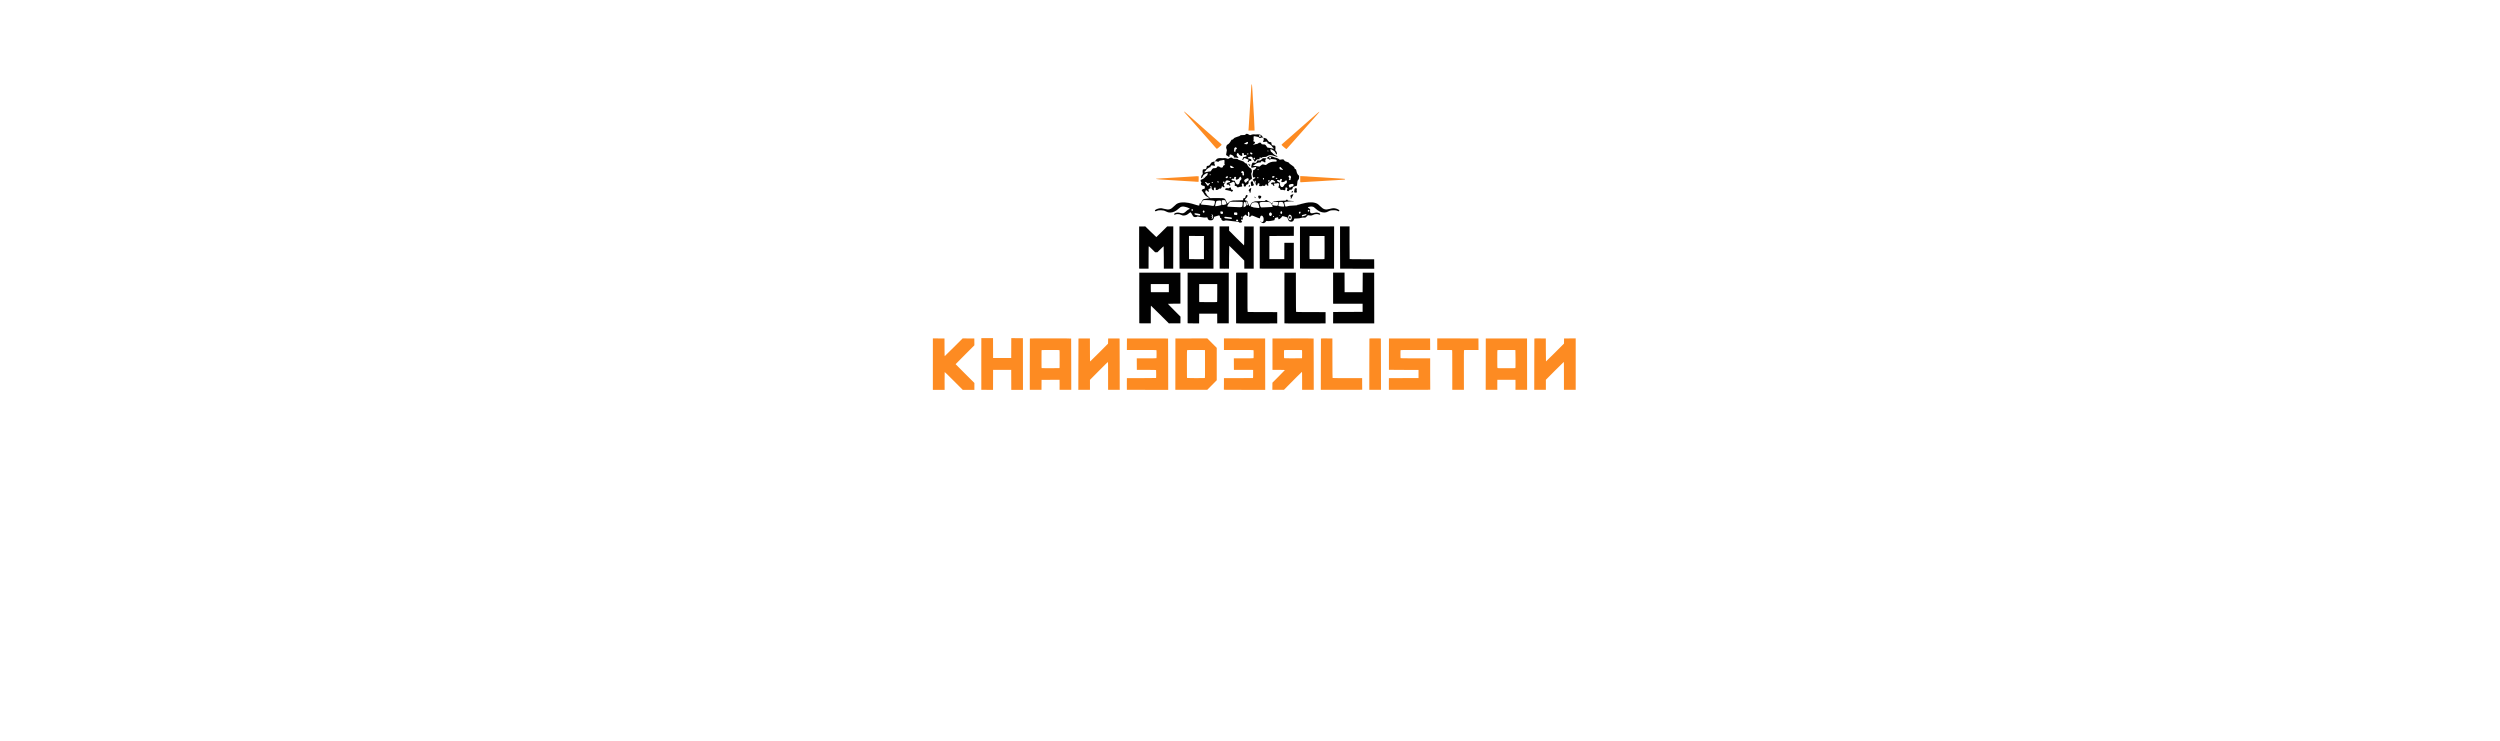 <?xml version="1.0" encoding="UTF-8" standalone="no"?>
<!-- Created with Inkscape (http://www.inkscape.org/) -->

<svg
   xmlns:dc="http://purl.org/dc/elements/1.1/"
   xmlns:cc="http://creativecommons.org/ns#"
   xmlns:rdf="http://www.w3.org/1999/02/22-rdf-syntax-ns#"
   xmlns:svg="http://www.w3.org/2000/svg"
   xmlns="http://www.w3.org/2000/svg"
   xmlns:sodipodi="http://sodipodi.sourceforge.net/DTD/sodipodi-0.dtd"
   xmlns:inkscape="http://www.inkscape.org/namespaces/inkscape"
   width="3500"
   height="1038"
   viewBox="0 0 3500 1038"
   id="svg2"
   version="1.1"
   inkscape:version="0.91 r13725"
   sodipodi:docname="plogo_shad.svg">
  <defs
     id="defs4">
    <filter
       style="color-interpolation-filters:sRGB;"
       inkscape:label="Drop Shadow"
       id="filter4751">
      <feFlood
         flood-opacity="0.498"
         flood-color="rgb(0,0,0)"
         result="flood"
         id="feFlood4753" />
      <feComposite
         in="flood"
         in2="SourceGraphic"
         operator="in"
         result="composite1"
         id="feComposite4755" />
      <feGaussianBlur
         in="composite1"
         stdDeviation="3"
         result="blur"
         id="feGaussianBlur4757" />
      <feOffset
         dx="6"
         dy="6"
         result="offset"
         id="feOffset4759" />
      <feComposite
         in="SourceGraphic"
         in2="offset"
         operator="over"
         result="composite2"
         id="feComposite4761" />
    </filter>
    <filter
       style="color-interpolation-filters:sRGB;"
       inkscape:label="Drop Shadow"
       id="filter4763">
      <feFlood
         flood-opacity="0.498"
         flood-color="rgb(0,0,0)"
         result="flood"
         id="feFlood4765" />
      <feComposite
         in="flood"
         in2="SourceGraphic"
         operator="in"
         result="composite1"
         id="feComposite4767" />
      <feGaussianBlur
         in="composite1"
         stdDeviation="3"
         result="blur"
         id="feGaussianBlur4769" />
      <feOffset
         dx="6"
         dy="6"
         result="offset"
         id="feOffset4771" />
      <feComposite
         in="SourceGraphic"
         in2="offset"
         operator="over"
         result="composite2"
         id="feComposite4773" />
    </filter>
  </defs>
  <sodipodi:namedview
     id="base"
     pagecolor="#ffffff"
     bordercolor="#666666"
     borderopacity="1.0"
     inkscape:pageopacity="0.0"
     inkscape:pageshadow="2"
     inkscape:zoom="0.49497475"
     inkscape:cx="1418.5454"
     inkscape:cy="684.00971"
     inkscape:document-units="px"
     inkscape:current-layer="g4313"
     showgrid="false"
     inkscape:window-width="1535"
     inkscape:window-height="876"
     inkscape:window-x="65"
     inkscape:window-y="24"
     inkscape:window-maximized="1"
     fit-margin-top="0"
     fit-margin-left="0"
     fit-margin-right="0"
     fit-margin-bottom="0"
     units="px" />
  <g
     inkscape:label="Livello 1"
     inkscape:groupmode="layer"
     id="layer1"
     transform="translate(-10.821,340.084)">
    <g
       id="g4313"
       transform="translate(156.574,78.792)">
      <path
         style="fill:#010101;filter:url(#filter4763)"
         d="m 1578.776,27.784 c -0.047,-0.124 -0.065,-16.142 -0.04,-35.595 l 0.046,-35.37 7.965,-0.047 7.965,-0.047 0,27.327 c 0,21.579 0.047,27.391 0.225,27.632 0.209,0.283 1.712,0.308 20.835,0.349 l 20.61,0.045 0,7.92 0,7.92 -28.76,0.046 c -22.913,0.036 -28.777,0 -28.846,-0.18 z m 67.679,0 c -0.047,-0.124 -0.065,-16.142 -0.04,-35.595 l 0.046,-35.37 8.01,0 8.01,0 0.046,27.342 c 0.033,19.793 0.102,27.409 0.246,27.584 0.166,0.2 3.802,0.25 20.744,0.288 l 20.544,0.046 0,7.92 0,7.92 -28.76,0.046 c -22.913,0.036 -28.777,0 -28.846,-0.18 z m -203.218,-0.181 c -0.047,-0.124 -0.065,-16.101 -0.04,-35.505 l 0.046,-35.28 28.8,0 28.8,0 0,21.69 0,21.69 -8.633,0.047 c -5.499,0.03 -8.698,0.113 -8.814,0.228 -0.122,0.122 2.724,3.089 8.681,9.05 l 8.862,8.869 -0.048,4.673 -0.048,4.673 -8.096,0.047 -8.096,0.047 -12.449,-12.444 C 1464.894,8.083 1459.67,2.995 1459.553,3.067 c -0.143,0.088 -0.199,3.626 -0.199,12.442 l 0,12.319 -8.015,0 c -6.247,0 -8.034,-0.05 -8.101,-0.225 z m 41.406,-49.094 0,-5.67 -12.24,-0.05 c -6.732,-0.027 -12.422,-0.006 -12.645,0.048 l -0.405,0.098 0,5.547 c 0,3.051 0.055,5.601 0.121,5.668 0.067,0.067 5.757,0.1 12.645,0.075 l 12.524,-0.046 0,-5.67 z m 26.273,49.094 c -0.047,-0.124 -0.065,-16.101 -0.04,-35.505 l 0.046,-35.28 28.8,0 28.8,0 0,35.46 0,35.46 -8.053,0.047 -8.053,0.047 -0.047,-6.797 -0.047,-6.797 -12.6,0 -12.6,0 -0.047,6.795 -0.047,6.795 -8.013,0 c -6.245,0 -8.032,-0.05 -8.099,-0.225 z m 41.28,-29.691 c 0.164,-0.164 0.216,-3.207 0.216,-12.596 l 0,-12.38 -0.405,-0.098 c -0.223,-0.054 -5.913,-0.076 -12.645,-0.048 l -12.24,0.05 -0.046,12.498 c -0.035,9.88 0,12.529 0.18,12.642 0.125,0.079 5.739,0.145 12.475,0.146 9.29,0.003 12.301,-0.049 12.465,-0.213 z m 162.437,21.951 0.047,-7.965 20.61,-0.09 20.61,-0.09 0,-5.67 0,-5.67 -20.655,-0.046 -20.655,-0.046 0,-21.779 0,-21.779 8.009,0 8.009,0 0.046,13.725 0.046,13.725 12.6,0 12.6,0 0.09,-13.68 0.09,-13.68 8.01,0 8.01,0 0.046,35.505 0.045,35.505 -28.802,0 -28.802,0 0.047,-7.965 z m -271.576,-68.757 c -0.047,-0.125 -0.065,-13.43 -0.04,-29.567 l 0.046,-29.34 4.32,-0.046 4.32,-0.046 7.59,7.47 c 4.174,4.109 7.698,7.471 7.831,7.471 0.133,0 3.602,-3.361 7.709,-7.47 l 7.468,-7.47 4.276,0 4.276,0 -0.046,29.565 -0.046,29.565 -6.57,0 -6.57,0 -0.046,-15.562 c -0.029,-10.034 -0.11,-15.626 -0.226,-15.741 -0.12,-0.119 -1.62,1.253 -4.47,4.087 l -4.29,4.266 -1.603,0 -1.603,0 -4.259,-4.256 c -3.047,-3.045 -4.34,-4.225 -4.545,-4.146 -0.259,0.099 -0.291,1.636 -0.333,15.731 l -0.046,15.621 -6.53,0.047 c -5.127,0.037 -6.548,-0.003 -6.616,-0.18 z m 56.556,0.103 c -0.065,-0.066 -0.121,-13.391 -0.121,-29.61 l 0,-29.49 23.85,0 23.85,0 -0.046,29.565 -0.046,29.565 -23.684,0.046 c -13.026,0.025 -23.738,-0.009 -23.805,-0.075 z m 34.169,-29.49 0,-16.2 -10.485,-0.046 -10.485,-0.046 0,16.171 c 0,8.894 0.055,16.226 0.122,16.293 0.067,0.067 4.785,0.101 10.485,0.075 l 10.363,-0.046 0,-16.2 z m 21.992,29.492 c -0.067,-0.067 -0.122,-13.393 -0.122,-29.612 l 0,-29.49 6.66,0 6.66,0 0.013,2.925 0.013,2.925 10.332,10.413 c 5.782,5.827 10.435,10.379 10.566,10.335 0.189,-0.063 0.243,-2.652 0.28,-13.34 l 0.046,-13.262 6.614,0.047 6.614,0.047 0,29.52 0,29.52 -6.57,0 -6.57,0 -0.047,-5.666 -0.047,-5.666 -10.389,-10.4 c -5.714,-5.72 -10.472,-10.372 -10.572,-10.339 -0.121,0.04 -0.213,5.478 -0.273,16.066 l -0.09,16.005 -6.493,0.047 c -3.571,0.026 -6.548,-0.007 -6.615,-0.075 z m 56.12,-0.107 c -0.047,-0.124 -0.065,-13.429 -0.04,-29.565 l 0.046,-29.34 23.897,-0.046 23.897,-0.046 -0.047,6.616 -0.047,6.616 -17.1,0.09 -17.1,0.09 0,16.2 0,16.2 10.44,0 10.44,0 0.046,-11.382 0.046,-11.382 0.404,-0.098 c 0.222,-0.054 3.198,-0.076 6.614,-0.048 l 6.21,0.05 0,18.09 0,18.09 -23.81,0.046 c -18.953,0.036 -23.828,0 -23.896,-0.18 z m 56.339,0 c -0.047,-0.124 -0.065,-13.429 -0.04,-29.565 l 0.046,-29.34 23.895,-0.046 23.895,-0.046 -0.045,29.565 -0.046,29.565 -23.81,0.046 c -18.953,0.036 -23.828,0 -23.896,-0.18 z m 34.275,-13.34 c 0.148,-0.178 0.191,-4.573 0.157,-16.245 l -0.046,-16 -10.53,0 -10.53,0 -0.046,16 c -0.033,11.672 0.013,16.066 0.157,16.245 0.167,0.201 2.029,0.245 10.419,0.245 8.39,0 10.252,-0.044 10.419,-0.245 z m 21.921,13.444 c -0.065,-0.066 -0.12,-13.39 -0.12,-29.61 l 0,-29.49 6.66,0 6.66,0 0,22.725 c 0,12.499 0.068,22.826 0.145,22.949 0.113,0.176 3.834,0.234 17.232,0.27 l 17.09,0.046 0.047,6.615 0.047,6.615 -23.822,0 c -13.102,0 -23.876,-0.054 -23.942,-0.12 z m -108.839,-63.9 c -1.263,-0.545 -2.88,-2.175 -2.88,-2.903 0,-0.148 0.241,0.063 0.536,0.471 1.033,1.427 2.215,1.671 3.172,0.656 0.789,-0.836 1.026,-1.792 0.938,-3.791 -0.061,-1.407 -0.155,-1.809 -0.667,-2.849 -0.851,-1.728 -1.855,-2.266 -3.065,-1.641 -0.599,0.31 -0.98,1.057 -1.273,2.494 -0.117,0.576 -0.327,1.09 -0.467,1.144 -0.256,0.098 -5.405,-1.894 -8.896,-3.442 -1.092,-0.484 -2.038,-0.797 -2.249,-0.744 -0.2,0.05 -0.513,0.344 -0.695,0.652 -0.62,1.05 -2.075,1.566 -3.006,1.067 -0.461,-0.246 -0.44,-0.682 0.057,-1.211 0.331,-0.353 0.416,-0.681 0.467,-1.818 0.071,-1.568 -0.156,-2.633 -0.713,-3.341 -0.464,-0.59 -1.047,-0.557 -1.367,0.076 -0.31,0.616 -0.29,2.811 0.036,3.886 0.147,0.486 0.269,0.898 0.27,0.916 0.014,0.231 -0.699,0.598 -1.161,0.598 -0.767,0 -1.29,-0.446 -1.578,-1.348 -0.127,-0.397 -0.362,-0.743 -0.526,-0.775 -0.313,-0.06 -3.417,2.436 -3.844,3.091 -0.265,0.407 -0.623,2.311 -0.63,3.351 0,0.811 -0.245,1.215 -0.57,0.958 -0.409,-0.324 -1.246,-0.448 -1.515,-0.225 -0.179,0.149 -0.219,0.423 -0.138,0.953 0.168,1.098 0.362,1.374 0.971,1.374 0.617,0 0.615,-0.003 0.278,0.804 -0.348,0.834 -1.085,1.176 -2.534,1.176 -1.137,0 -1.214,-0.028 -1.791,-0.658 -0.676,-0.738 -0.228,-0.652 -6.309,-1.209 -1.683,-0.154 -3.587,-0.365 -4.23,-0.468 -0.643,-0.103 -1.98,-0.267 -2.97,-0.365 -0.99,-0.098 -2.516,-0.264 -3.392,-0.37 -1.438,-0.173 -1.698,-0.156 -2.69,0.179 -1.93,0.652 -3.313,0.424 -4.341,-0.713 -0.684,-0.758 -0.699,-0.798 -0.654,-1.809 0.034,-0.763 -0.278,-1.08 -1.218,-1.239 -0.65,-0.11 -0.664,-0.129 -0.62,-0.846 0.048,-0.78 -0.469,-2.186 -0.951,-2.587 -0.214,-0.178 -0.458,-0.188 -1.037,-0.044 -1.119,0.278 -5.754,1.684 -6.067,1.841 -0.279,0.14 -0.364,0.367 -0.713,1.898 -0.279,1.222 -0.935,2.162 -1.852,2.65 -0.647,0.344 -1.043,0.407 -2.565,0.409 -1.691,9e-4 -1.852,-0.031 -2.659,-0.538 -0.908,-0.571 -1.448,-1.428 -1.668,-2.649 -0.181,-1.003 -0.432,-1.131 -1.694,-0.863 -1.81,0.384 -5.016,0.157 -8.875,-0.63 l -3.376,-0.688 -0.929,0.435 c -0.711,0.333 -1.231,0.435 -2.218,0.435 -1.704,0 -2.833,-0.636 -3.519,-1.981 -1.445,-2.834 -2.874,-4.769 -3.521,-4.769 -0.235,0 -0.954,0.509 -1.785,1.264 -2.435,2.212 -4.838,3.273 -7.465,3.297 -1.451,0.013 -1.622,-0.028 -3.33,-0.814 -2.253,-1.036 -3.066,-1.229 -5.165,-1.224 -1.364,0.003 -1.876,0.087 -2.755,0.449 -1.237,0.509 -1.755,0.556 -2.062,0.186 -0.875,-1.055 1.639,-2.563 4.582,-2.748 1.218,-0.077 1.772,-0.005 3.596,0.469 4.216,1.094 5.606,0.658 9.097,-2.85 0.744,-0.748 1.676,-1.497 2.07,-1.665 0.394,-0.167 1.108,-0.469 1.585,-0.671 0.637,-0.269 0.853,-0.452 0.81,-0.686 -0.13,-0.701 -4.53,-2.367 -7.596,-2.876 -1.501,-0.249 -1.988,-0.262 -3.049,-0.08 -1.899,0.326 -2.57,0.709 -4.63,2.639 -4.057,3.803 -8.043,5.668 -12.117,5.668 -2.236,0 -3.477,-0.319 -5.678,-1.458 -2.572,-1.331 -3.753,-1.625 -6.949,-1.731 -3.106,-0.103 -4.335,0.072 -5.998,0.85 -1.721,0.805 -2.732,0.689 -2.732,-0.316 0,-1.194 3.361,-2.809 6.837,-3.285 1.787,-0.245 3.211,-0.06 6.47,0.837 6.26,1.725 8.874,0.967 13.789,-3.997 1.093,-1.103 2.439,-2.307 2.992,-2.674 3.852,-2.558 9.593,-3.134 17.161,-1.724 2.735,0.51 6.578,1.556 10.675,2.905 2.953,0.973 3.66,1.026 4.359,0.328 0.318,-0.318 0.324,-0.391 0.075,-0.984 -0.391,-0.936 -0.128,-1.318 0.957,-1.388 0.849,-0.054 0.857,-0.061 1.391,-1.135 1.004,-2.021 2.242,-4.164 2.584,-4.473 0.188,-0.17 0.818,-0.425 1.4,-0.568 1.397,-0.343 5.345,-0.987 6.068,-0.991 1.378,-0.006 1.826,-0.49 0.833,-0.901 -0.301,-0.125 -0.848,-0.444 -1.215,-0.709 -0.367,-0.265 -1.127,-0.692 -1.689,-0.949 -0.562,-0.257 -1.404,-0.818 -1.871,-1.248 -0.895,-0.822 -2.497,-3.156 -3.095,-4.508 -0.204,-0.461 -0.704,-1.086 -1.181,-1.477 -1.002,-0.821 -1.133,-1.168 -0.745,-1.984 0.358,-0.755 1.79,-1.542 2.806,-1.542 0.937,0 1.169,-0.319 1.315,-1.805 0.108,-1.106 0.081,-1.34 -0.2,-1.65 -0.464,-0.513 -1.099,-0.797 -2.064,-0.923 -1.363,-0.178 -2.237,-0.619 -2.741,-1.38 -0.7,-1.058 -0.737,-1.445 -0.212,-2.22 0.253,-0.373 0.46,-0.779 0.46,-0.904 0,-0.125 -0.263,-0.585 -0.585,-1.022 -0.79,-1.074 -0.821,-2.164 -0.08,-2.801 0.278,-0.239 0.734,-0.434 1.015,-0.434 0.28,0 0.904,-0.268 1.385,-0.595 0.481,-0.327 1.13,-0.698 1.442,-0.824 0.547,-0.221 3.123,-2.747 3.123,-3.062 0,-0.085 0.234,-0.251 0.519,-0.369 0.877,-0.363 1.512,-1.177 1.656,-2.122 0.072,-0.471 0.191,-1.169 0.265,-1.55 0.092,-0.477 0.065,-0.735 -0.086,-0.829 -0.126,-0.078 -0.925,0.219 -1.881,0.7 -2.875,1.446 -4.972,3.352 -4.972,4.519 0,0.537 -1.459,2.332 -1.895,2.332 -0.548,0 -0.533,-1.332 0.034,-3.114 0.182,-0.573 0.573,-1.161 1.158,-1.746 0.913,-0.913 1.02,-1.241 0.686,-2.103 -0.245,-0.631 -0.215,-4.066 0.038,-4.625 0.326,-0.715 1.072,-1.012 2.546,-1.012 1.089,0 1.433,-0.071 1.821,-0.376 0.671,-0.528 1.011,-1.272 1.011,-2.213 0,-0.444 0.081,-1.019 0.179,-1.278 0.222,-0.584 1.149,-0.993 2.249,-0.993 0.703,0 0.928,-0.1 1.581,-0.702 0.419,-0.386 1.141,-1.341 1.607,-2.124 0.465,-0.782 0.992,-1.547 1.17,-1.7 0.376,-0.323 3.62,-1.415 4.202,-1.415 0.324,0 0.373,0.072 0.275,0.405 -0.065,0.223 -0.206,0.949 -0.312,1.614 -0.19,1.194 -0.185,1.22 0.369,2.056 0.658,0.994 0.683,1.203 0.201,1.685 -0.428,0.429 -0.513,0.435 -1.391,0.106 -0.373,-0.14 -1.313,-0.302 -2.088,-0.359 -1.379,-0.102 -1.421,-0.093 -1.935,0.421 -0.427,0.427 -0.525,0.679 -0.525,1.349 0,0.857 -0.036,0.889 -0.934,0.831 -0.626,-0.041 -0.983,0.156 -2.937,1.619 -1.86,1.393 -2.068,1.606 -2.59,2.644 -0.233,0.463 -0.772,1.048 -1.382,1.498 -1.277,0.943 -1.271,1.355 0.019,1.31 0.491,-0.018 1.339,-0.151 1.884,-0.297 2.361,-0.634 2.872,-0.732 4.338,-0.829 0.913,-0.06 1.671,-0.204 1.847,-0.351 0.165,-0.137 0.55,-0.72 0.858,-1.297 0.683,-1.281 1.64,-2.424 2.326,-2.779 0.348,-0.18 1.079,-0.266 2.277,-0.268 2.104,-0.003 2.534,-0.179 3.046,-1.243 0.21,-0.437 0.529,-0.902 0.709,-1.034 0.706,-0.516 2.914,-0.101 3.437,0.646 0.714,0.873 4.212,1.763 4.561,-0.839 0,-0.78 0.461,-1.269 1.482,-1.572 0.51,-0.152 0.988,-0.372 1.06,-0.49 0.074,-0.118 -0.06,-0.543 -0.296,-0.945 -0.359,-0.613 -0.404,-0.846 -0.276,-1.45 0.186,-0.884 0.153,-4.056 -0.046,-4.365 -0.199,-0.308 -1.534,-0.283 -2.467,0.046 -0.422,0.149 -1.425,0.346 -2.228,0.438 -1.869,0.213 -2.049,0.284 -2.824,1.106 -0.878,0.932 -1.438,1.048 -2.286,0.474 -0.616,-0.417 -0.783,-0.446 -2.087,-0.356 l -1.417,0.098 0.915,-1.356 c 0.503,-0.746 1.222,-1.61 1.597,-1.922 1.411,-1.17 3.963,-1.576 7.527,-1.199 0.965,0.102 1.762,0.085 2.4,-0.052 0.771,-0.165 1.29,-0.149 2.695,0.087 0.957,0.16 1.992,0.444 2.301,0.631 0.796,0.482 1.107,0.433 2.473,-0.391 2.421,-1.46 3.364,-1.577 4.484,-0.555 1.258,1.148 1.404,1.189 4.036,1.138 2.646,-0.051 3.321,0.116 4.298,1.061 0.402,0.389 0.826,0.58 1.556,0.698 0.552,0.09 1.418,0.373 1.925,0.63 0.507,0.257 1.426,0.594 2.043,0.749 1.574,0.395 2.535,1.007 3.378,2.147 0.683,0.924 0.772,0.982 1.496,0.982 1.001,0 1.37,0.353 2.301,2.205 0.98,1.948 2.959,4.157 4.237,4.727 1.111,0.496 1.396,0.891 1.865,2.581 0.482,1.738 0.45,2.304 -0.208,3.71 -0.474,1.013 -0.546,1.337 -0.451,2.045 0.381,2.861 0.484,3.439 0.735,4.149 0.153,0.433 0.279,1.129 0.279,1.547 0,0.838 -0.309,1.231 -1.122,1.424 -0.441,0.105 -1.074,0.584 -2.98,2.255 -0.565,0.495 -0.59,0.572 -0.55,1.664 0.035,0.961 -0.038,1.293 -0.46,2.068 -0.524,0.963 -1.04,1.325 -1.885,1.325 -0.674,0 -1.26,0.663 -1.533,1.736 l -0.222,0.874 -1.056,0.16 c -0.978,0.148 -1.08,0.13 -1.384,-0.245 -0.254,-0.314 -0.328,-0.719 -0.328,-1.797 0,-1.116 -0.065,-1.451 -0.327,-1.688 -0.405,-0.366 -1.311,-0.56 -1.914,-0.408 -0.664,0.167 -0.735,0.786 -0.267,2.36 l 0.407,1.37 -0.371,0.371 c -0.306,0.306 -0.641,0.38 -1.924,0.425 -1.273,0.044 -1.759,0.15 -2.69,0.586 -1.342,0.628 -1.458,0.593 -2.724,-0.821 -0.836,-0.933 -0.864,-0.948 -1.775,-0.9 l -0.925,0.048 0,-2.197 0,-2.197 -0.802,-0.818 c -0.441,-0.45 -0.962,-0.818 -1.157,-0.818 -0.195,0 -0.847,0.318 -1.448,0.707 -0.603,0.39 -1.618,0.841 -2.263,1.005 -0.643,0.164 -1.312,0.425 -1.485,0.581 -0.52,0.467 -0.395,1.092 0.299,1.501 0.769,0.454 0.894,0.772 0.559,1.421 -0.483,0.934 -1.121,0.804 -1.709,-0.348 -0.407,-0.798 -0.823,-0.997 -1.522,-0.732 -1.074,0.408 -1.902,0.011 -1.902,-0.915 0,-1.059 1.593,-2.175 3.312,-2.321 0.888,-0.075 1.121,-0.169 1.423,-0.575 0.342,-0.459 0.345,-0.509 0.059,-0.945 -0.246,-0.376 -0.444,-0.46 -1.079,-0.46 -0.564,0 -0.873,-0.105 -1.121,-0.38 -0.305,-0.338 -0.488,-0.371 -1.66,-0.296 -1.981,0.126 -2.258,0.41 -2.915,2.981 -0.108,0.426 -0.335,0.888 -0.503,1.025 -0.168,0.138 -0.485,0.396 -0.705,0.575 -0.22,0.179 -0.499,0.707 -0.621,1.174 -0.235,0.903 -0.21,0.992 0.737,2.634 0.602,1.043 0.04,1.492 -1.37,1.097 -0.624,-0.175 -0.907,-0.385 -1.251,-0.929 -0.634,-1.005 -1.047,-0.872 -1.081,0.349 -0.029,1.102 -0.561,2.085 -1.345,2.49 -0.426,0.22 -0.667,0.234 -1.27,0.071 -0.734,-0.198 -0.755,-0.19 -1.45,0.526 -0.711,0.733 -2.26,1.463 -3.104,1.463 -0.692,0 -1.315,-0.309 -1.444,-0.718 -0.065,-0.208 -0.019,-0.775 0.106,-1.259 0.296,-1.157 0.08,-1.443 -1.091,-1.443 -1.265,0 -1.52,0.363 -1.403,1.999 0.079,1.095 0.043,1.336 -0.245,1.624 -0.45,0.45 -0.541,0.434 -1.448,-0.249 -1.105,-0.831 -1.809,-2.265 -1.661,-3.38 0.136,-1.023 -0.26,-1.914 -0.923,-2.081 -0.507,-0.127 -0.984,0.177 -0.984,0.628 0,0.163 0.202,0.594 0.45,0.958 0.247,0.364 0.45,0.775 0.45,0.914 0,0.421 -0.576,0.8 -1.71,1.123 -0.594,0.169 -1.181,0.389 -1.305,0.488 -0.301,0.241 -0.284,1.028 0.049,2.317 0.438,1.688 -0.162,2.337 -1.142,1.236 -1.416,-1.59 -1.678,-1.797 -2.268,-1.797 -0.902,0 -1.202,0.468 -1.302,2.033 l -0.086,1.34 0.728,0.623 c 0.711,0.609 1.275,1.608 1.275,2.259 0,0.381 2.019,2.394 3.363,3.354 0.555,0.396 0.956,0.827 0.99,1.064 0.054,0.372 0.127,0.392 1.137,0.308 0.594,-0.05 4.603,-0.09 8.91,-0.09 8.19,0 8.99,0.062 10.53,0.816 0.91,0.446 1.625,1.529 2.624,3.974 1.321,3.233 1.437,3.282 3.226,1.366 1.114,-1.193 1.356,-1.358 2.638,-1.802 2.905,-1.006 3.736,-1.092 10.78,-1.116 3.568,-0.012 6.592,-0.086 6.72,-0.165 0.17,-0.105 0.201,-0.42 0.113,-1.179 -0.113,-0.978 -0.093,-1.056 0.369,-1.42 0.302,-0.238 0.747,-0.385 1.165,-0.385 0.98,0 1.448,-0.461 1.629,-1.601 0.325,-2.058 1.332,-3.19 2.479,-2.79 1.196,0.418 0.294,3.237 -1.431,4.477 -0.96,0.69 -1.676,1.906 -1.567,2.664 0.046,0.321 0.213,0.418 0.881,0.514 0.453,0.065 1.167,0.292 1.585,0.505 0.889,0.454 1.063,0.798 2.162,4.272 0.408,1.29 0.889,2.479 1.069,2.642 0.654,0.592 1.031,0.382 1.708,-0.95 1.516,-2.985 2.092,-3.598 4.081,-4.35 2.762,-1.044 3.261,-1.104 9.947,-1.194 6.051,-0.081 6.265,-0.096 6.515,-0.452 0.405,-0.578 1.214,-1.034 1.837,-1.035 0.421,-8.6e-4 0.851,0.234 1.649,0.901 0.778,0.65 1.312,0.946 1.908,1.057 1.014,0.189 2.076,0.904 3.035,2.041 0.398,0.472 0.835,0.859 0.971,0.859 0.135,0 0.467,-0.377 0.737,-0.837 0.883,-1.507 1.093,-1.666 2.699,-2.046 2.581,-0.612 5.732,-0.908 10.877,-1.022 l 4.986,-0.11 0.676,-0.692 c 0.539,-0.552 0.808,-0.692 1.331,-0.692 0.736,0 1.251,0.432 1.251,1.049 0,0.367 0.084,0.391 1.395,0.391 2.588,8.7e-4 7.245,0.721 7.245,1.12 0,0.113 -0.226,0.137 -0.585,0.063 -1.865,-0.389 -3.173,-0.356 -10.201,0.251 -2.024,0.175 -2.751,0.493 -2.864,1.254 -0.064,0.429 1.321,4.991 1.629,5.367 0.259,0.317 0.998,0.28 2.326,-0.117 0.629,-0.188 1.711,-0.435 2.404,-0.548 0.693,-0.113 1.503,-0.246 1.8,-0.296 0.946,-0.158 5.506,-0.451 7.672,-0.492 2.098,-0.04 2.678,-0.205 2.678,-0.763 0,-0.168 0.175,-0.208 0.605,-0.139 0.402,0.065 1.231,-0.094 2.475,-0.475 1.029,-0.315 2.114,-0.646 2.41,-0.735 1.155,-0.347 4.935,-1.235 6.39,-1.501 3.015,-0.552 4.27,-0.67 7.02,-0.664 2.292,0.004 3.129,0.085 4.691,0.443 3.483,0.799 5.014,1.698 7.999,4.698 4.942,4.966 7.525,5.714 13.783,3.99 4.263,-1.175 6.125,-1.215 9.333,-0.201 1.4,0.442 3.349,1.49 3.748,2.016 0.357,0.47 0.267,1.092 -0.203,1.4 -0.478,0.313 -0.675,0.264 -2.991,-0.75 -1.147,-0.502 -1.235,-0.512 -4.5,-0.512 -3.92,-4.4e-4 -5.125,0.263 -7.83,1.713 -2.038,1.092 -3.367,1.437 -5.532,1.437 -4.116,0 -8.197,-1.897 -12.162,-5.652 -2.027,-1.92 -2.743,-2.327 -4.648,-2.641 -1.026,-0.17 -1.585,-0.158 -2.962,0.06 -2.817,0.447 -3.666,1.008 -2.552,1.686 2.797,1.704 3.056,2.058 2.651,3.621 -0.21,0.81 -0.205,1.093 0.035,2.067 0.388,1.571 0.677,1.821 2.2,1.907 0.973,0.055 1.71,-0.051 3.393,-0.489 2.411,-0.627 3.704,-0.694 5.319,-0.275 1.925,0.499 3.187,1.274 3.187,1.958 0,0.914 -0.667,1.024 -2.25,0.372 -0.887,-0.365 -1.386,-0.445 -2.79,-0.447 -1.998,-0.002 -3.148,0.267 -4.964,1.164 -1.881,0.93 -3.221,1.117 -5.133,0.716 -0.832,-0.174 -1.664,-0.31 -1.848,-0.302 -0.434,0.02 -0.898,0.443 -1.759,1.602 -0.383,0.516 -1.067,1.155 -1.52,1.421 -0.796,0.466 -0.888,0.479 -2.669,0.364 -1.553,-0.1 -2.027,-0.063 -3.001,0.234 -2.154,0.659 -4.473,0.979 -7.276,1.005 -1.485,0.013 -2.792,0.039 -2.904,0.057 -0.113,0.018 -0.298,0.408 -0.414,0.867 -0.685,2.718 -2.596,4.014 -5.141,3.486 -1.915,-0.398 -2.996,-1.633 -3.701,-4.23 -0.215,-0.792 -0.466,-1.533 -0.557,-1.646 -0.091,-0.113 -0.467,-0.261 -0.835,-0.327 -0.651,-0.118 -2.949,-0.773 -4.5,-1.283 -1.21,-0.398 -1.782,-0.333 -2.132,0.241 -0.797,1.309 -1.201,1.773 -2.324,2.667 -2.135,1.701 -2.963,1.701 -2.963,1.4e-4 0,-0.513 -0.108,-1.081 -0.24,-1.262 -0.232,-0.317 -0.303,-0.314 -2.025,0.065 -2.415,0.531 -2.505,0.604 -2.743,2.205 -0.115,0.77 -0.307,1.394 -0.467,1.511 -0.149,0.109 -1.145,0.343 -2.214,0.519 -1.068,0.176 -2.509,0.433 -3.202,0.57 -1.491,0.296 -4.179,0.329 -4.886,0.06 -0.773,-0.294 -1.185,-0.074 -1.812,0.971 -0.455,0.757 -0.806,1.083 -1.645,1.531 -1.187,0.633 -2.063,0.709 -3.086,0.268 z m -34.123,-2.862 c 0.42,-0.42 0.358,-1.264 -0.117,-1.597 -0.455,-0.318 -1.791,-0.373 -2.312,-0.094 -0.403,0.216 -0.486,1.276 -0.123,1.574 0.514,0.422 2.171,0.498 2.552,0.116 z m 74.061,-1.271 c 0.691,-0.484 1.277,-1.975 1.279,-3.255 0,-2.358 -1.21,-4.192 -2.776,-4.192 -0.671,0 -0.865,0.091 -1.336,0.628 -1.905,2.17 -0.683,7.112 1.758,7.112 0.361,0 0.845,-0.132 1.075,-0.294 z m -2.134,-2.13 c -0.282,-0.3 -0.44,-0.723 -0.489,-1.305 -0.113,-1.353 0.509,-2.199 1.442,-1.965 0.982,0.246 1.392,2.294 0.648,3.24 -0.468,0.594 -1.061,0.606 -1.601,0.03 z m -80.681,0.408 c 0.299,-0.299 0.271,-1.323 -0.045,-1.639 -0.144,-0.144 -0.731,-0.312 -1.305,-0.375 -0.574,-0.063 -1.854,-0.199 -2.844,-0.304 -0.99,-0.105 -2.293,-0.266 -2.895,-0.358 -1.507,-0.231 -2.841,-0.21 -3.099,0.048 -0.32,0.32 -0.262,0.937 0.136,1.443 0.29,0.369 0.568,0.469 1.575,0.569 0.673,0.067 2.478,0.271 4.013,0.454 3.443,0.41 4.189,0.438 4.464,0.162 z m -26.967,-0.473 c 1.171,-1.172 1.208,-3.893 0.07,-5.245 -0.28,-0.333 -0.63,-0.546 -0.899,-0.546 -0.638,0 -0.732,0.474 -0.194,0.973 0.443,0.411 0.844,1.444 0.844,2.177 0,0.733 -0.4,1.767 -0.844,2.177 -0.518,0.48 -0.45,0.973 0.134,0.973 0.209,0 0.609,-0.229 0.889,-0.509 z m 41.547,-1.147 c 0.526,-0.526 0.042,-2.073 -0.575,-1.836 -0.47,0.181 -0.86,1.602 -0.529,1.932 0.196,0.196 0.871,0.137 1.104,-0.096 z m 44.48,-1.195 c 0.396,-0.741 -0.376,-1.606 -0.983,-1.102 -0.266,0.221 -0.36,1.094 -0.141,1.313 0.243,0.243 0.953,0.11 1.124,-0.211 z m -87.343,-0.133 c 0.06,-0.156 -0.024,-0.417 -0.185,-0.579 -0.273,-0.273 -0.316,-0.273 -0.589,0 -0.368,0.368 -0.199,0.863 0.295,0.863 0.204,0 0.42,-0.128 0.48,-0.284 z m 129.727,-1.144 c 1.367,-0.389 2.64,-0.847 2.828,-1.018 0.648,-0.586 0.334,-1.515 -0.512,-1.515 -0.505,0 -4.481,1.04 -4.995,1.307 -0.478,0.248 -0.624,0.49 -0.627,1.042 0,0.477 0.287,0.891 0.625,0.891 0.107,0 1.314,-0.318 2.681,-0.708 z m -46.114,-0.327 c 0.673,-0.722 0.866,-1.184 0.866,-2.077 0,-0.93 -0.562,-1.893 -1.318,-2.256 -1.482,-0.713 -3.149,1.264 -2.603,3.087 0.491,1.64 2.083,2.289 3.055,1.246 z m 12.459,-0.158 c 0.131,-0.34 -0.183,-0.787 -0.551,-0.787 -0.306,0 -0.5,0.438 -0.357,0.81 0.139,0.361 0.768,0.345 0.909,-0.023 z m -112.015,-0.382 c 0.116,-0.303 0.129,-0.704 0.033,-1.035 -0.197,-0.689 -0.642,-0.839 -4.388,-1.476 -3.214,-0.547 -3.458,-0.512 -3.547,0.514 -0.086,0.996 0.331,1.219 3.521,1.879 3.664,0.758 4.132,0.77 4.38,0.119 z m 51.602,-0.505 c 0.352,-0.247 0.4,-0.44 0.4,-1.61 0,-1.762 -0.171,-1.89 -2.524,-1.89 -1.101,0 -1.802,0.078 -1.94,0.216 -0.125,0.125 -0.216,0.725 -0.216,1.427 0,1.422 0.24,1.772 1.228,1.787 0.364,0.006 0.986,0.077 1.382,0.159 1.08,0.223 1.235,0.215 1.67,-0.09 z m -19.82,-1.801 c 0.325,-0.444 0.306,-2.064 -0.029,-2.544 -0.217,-0.31 -0.531,-0.409 -1.621,-0.511 -1.791,-0.168 -1.958,-0.035 -1.8,1.434 0.065,0.6 0.157,1.232 0.205,1.404 0.197,0.697 2.769,0.868 3.246,0.216 z m 82.49,0.069 c 0.434,-0.466 0.63,-1.352 0.464,-2.106 -0.158,-0.718 -0.756,-1.462 -1.175,-1.462 -0.419,0 -1.018,0.745 -1.175,1.462 -0.253,1.153 0.379,2.497 1.175,2.497 0.19,0 0.51,-0.176 0.711,-0.392 z m 25.915,-0.534 c 0.425,-0.396 0.526,-1.731 0.158,-2.099 -0.332,-0.332 -1.123,-0.257 -1.649,0.157 -0.378,0.298 -0.474,0.525 -0.472,1.125 0,0.414 0.062,0.841 0.135,0.95 0.323,0.484 1.237,0.417 1.828,-0.133 z m -134.526,-1.137 c 0.907,-0.907 0.344,-2.798 -0.834,-2.798 -1.143,0 -1.589,1.848 -0.68,2.816 0.509,0.542 0.959,0.537 1.514,-0.018 z m 146.846,-1.551 c 0.953,-0.75 0.455,-2.296 -0.668,-2.071 -1.06,0.212 -1.515,1.155 -1.011,2.096 0.248,0.464 1.073,0.452 1.679,-0.025 z m -163.064,-0.927 c 0.402,-0.573 0.36,-1.68 -0.079,-2.12 -0.72,-0.72 -1.44,-0.195 -1.44,1.049 0,1.311 0.905,1.949 1.52,1.071 z m 93.329,-4.206 c 0.226,-0.215 0.185,-0.519 -0.312,-2.326 -1.173,-4.259 -1.538,-4.743 -3.861,-5.135 -2.67,-0.45 -5.329,0.187 -6.347,1.521 -0.532,0.698 -1.514,3.039 -1.524,3.633 -0.013,0.598 0.64,1.052 1.53,1.069 0.495,0.009 0.924,0.138 1.153,0.345 0.453,0.41 2.24,0.73 5.62,1.006 1.419,0.116 2.615,0.244 2.657,0.284 0.125,0.119 0.802,-0.129 1.083,-0.397 z m 13.42,-0.803 c 0.891,-0.091 2.293,-0.166 3.117,-0.168 1.611,-0.003 2.193,-0.189 2.193,-0.699 0,-1.302 -2.686,-5.229 -4.05,-5.922 -0.757,-0.385 -3.093,-0.582 -6.895,-0.582 -5.136,0 -6.92,0.335 -7.4,1.389 -0.311,0.683 0.924,5.081 1.643,5.851 l 0.513,0.549 4.63,-0.127 c 2.546,-0.07 5.359,-0.201 6.25,-0.292 z m -38.033,-0.247 c 0.83,-0.396 0.954,-0.755 1.304,-3.773 0.182,-1.573 0.211,-2.425 0.09,-2.651 -0.411,-0.769 -0.624,-0.789 -9.035,-0.848 -7.941,-0.056 -8.064,-0.051 -8.73,0.327 -0.371,0.211 -0.93,0.723 -1.241,1.137 -1.044,1.389 -2.584,4.091 -2.584,4.535 0,0.94 0.236,0.975 8.48,1.265 4.196,0.147 7.792,0.301 7.99,0.341 0.841,0.171 3.089,-0.03 3.726,-0.333 z m 4.269,-0.213 c 0.652,-0.356 1.327,-0.774 1.5,-0.928 0.39,-0.347 0.404,-1.307 0.051,-3.619 -0.261,-1.715 -0.585,-2.366 -1.178,-2.366 -0.589,0 -1.448,0.401 -1.645,0.768 -0.309,0.578 -0.589,6.215 -0.325,6.534 0.283,0.342 0.237,0.353 1.595,-0.39 z m 54.991,-0.535 c 0.156,-0.156 0.283,-0.453 0.283,-0.662 0,-0.714 -1.269,-4.446 -1.67,-4.91 -0.482,-0.559 -1.404,-0.795 -3.133,-0.801 -1.569,-0.005 -2.119,0.183 -2.457,0.843 -0.35,0.684 -1.066,3.857 -0.991,4.389 0.092,0.652 0.804,0.882 3.53,1.141 3.502,0.332 4.106,0.332 4.438,-2.8e-4 z m -91.664,-0.898 c 2.156,-0.398 3.593,-0.749 3.79,-0.928 0.407,-0.368 0.401,-0.97 -0.039,-3.595 -0.307,-1.839 -0.42,-2.183 -0.83,-2.541 -0.431,-0.376 -0.593,-0.404 -1.76,-0.305 -1.988,0.168 -3.596,0.45 -3.91,0.685 -0.157,0.118 -0.376,0.383 -0.485,0.589 -0.34,0.638 -1.663,6.153 -1.549,6.452 0.159,0.415 0.882,0.361 4.782,-0.358 z m -6.582,-0.278 c 0.613,-0.576 1.517,-3.683 1.504,-5.167 -0.013,-1.333 -0.557,-1.608 -3.831,-1.932 -1.404,-0.139 -3.241,-0.335 -4.083,-0.436 -0.842,-0.101 -2.988,-0.184 -4.77,-0.184 -4.193,-1.3e-4 -3.988,-0.124 -5.999,3.62 -1,1.861 -1.118,2.385 -0.602,2.661 0.181,0.097 1.375,0.224 2.655,0.283 1.279,0.059 3.055,0.184 3.946,0.278 0.891,0.094 2.47,0.258 3.51,0.364 1.04,0.106 2.821,0.386 3.96,0.623 2.324,0.484 3.102,0.461 3.71,-0.111 z m 89.285,-0.161 c 0.243,-0.502 0.881,-2.809 1.045,-3.78 0.193,-1.144 0.116,-1.17 -3.45,-1.17 -1.761,0 -3.431,0.064 -3.711,0.142 -0.402,0.112 -0.62,0.386 -1.035,1.301 -0.302,0.667 -0.525,1.467 -0.525,1.886 0,0.623 0.081,0.776 0.569,1.073 0.767,0.466 4.256,1.073 5.904,1.026 0.858,-0.024 1.012,-0.086 1.202,-0.478 z m -42.101,-0.358 c 0.744,-0.454 0.748,-0.805 0.032,-3.04 -0.625,-1.951 -0.766,-2.182 -1.337,-2.182 -0.803,0 -0.884,0.351 -0.631,2.75 0.128,1.21 0.304,2.341 0.393,2.515 0.212,0.415 0.82,0.398 1.543,-0.043 z m -32.175,-0.726 c 2.132,-0.443 2.7,-0.72 2.7,-1.315 0,-0.372 -0.894,-2.78 -1.555,-4.191 -0.365,-0.779 -0.912,-0.97 -2.782,-0.97 -1.502,0 -1.654,0.034 -2.085,0.465 -0.428,0.429 -0.456,0.546 -0.342,1.485 0.068,0.561 0.193,1.627 0.279,2.37 0.086,0.743 0.242,1.575 0.348,1.85 0.198,0.514 0.799,0.872 1.277,0.761 0.148,-0.034 1.121,-0.239 2.16,-0.455 z m -22.863,-26.634 c 0.183,-0.098 0.385,-0.413 0.448,-0.7 0.071,-0.32 0.463,-0.815 1.015,-1.281 0.722,-0.609 0.889,-0.853 0.845,-1.235 -0.077,-0.669 -0.808,-0.72 -1.82,-0.127 -0.433,0.254 -0.895,0.461 -1.026,0.461 -0.131,0 -0.74,-0.482 -1.353,-1.07 -1.092,-1.049 -1.796,-1.412 -2.336,-1.205 -0.482,0.185 -0.289,0.677 0.675,1.718 0.52,0.562 1.212,1.522 1.538,2.135 0.753,1.413 1.231,1.723 2.014,1.304 z m 42.497,-2.031 c 0.737,-0.496 1.591,-2.364 1.6,-3.497 0.013,-1.009 0.257,-1.501 1.01,-1.994 1.286,-0.842 1.667,-2.269 0.997,-3.729 -0.817,-1.779 -1.631,-1.716 -2.576,0.197 -0.58,1.173 -0.636,1.225 -2.164,2.026 -1.349,0.706 -1.638,0.797 -2.07,0.645 -0.276,-0.097 -0.612,-0.407 -0.747,-0.689 -0.22,-0.46 -0.203,-0.605 0.167,-1.394 l 0.413,-0.881 -0.365,-0.491 c -0.49,-0.659 -1.419,-0.748 -2.111,-0.204 -0.458,0.36 -0.491,0.465 -0.382,1.195 0.093,0.621 0.051,0.876 -0.185,1.137 -0.281,0.31 -0.356,0.316 -0.935,0.074 -0.981,-0.41 -1.456,-0.33 -2.148,0.363 -0.986,0.986 -0.829,1.213 1.437,2.078 0.74,0.282 1.245,0.367 1.729,0.29 0.877,-0.14 1.188,0.184 1.502,1.565 0.258,1.137 1.429,2.801 2.384,3.388 0.737,0.453 1.704,0.422 2.445,-0.076 z m -19.964,-1.688 c 0.504,-0.456 0.43,-1.397 -0.145,-1.849 -0.593,-0.466 -0.87,-0.469 -1.326,-0.013 -0.463,0.463 -0.458,1.087 0.013,1.686 0.426,0.542 0.98,0.609 1.458,0.176 z m -16.14,-0.242 c 0.313,-0.346 0.313,-0.374 0,-0.715 -0.48,-0.53 -0.968,-0.624 -1.367,-0.263 -0.454,0.411 -0.439,0.714 0.054,1.058 0.537,0.376 0.918,0.353 1.31,-0.08 z m 7.861,-0.478 c 0.378,-0.342 0.407,-0.594 0.137,-1.188 -0.283,-0.62 -0.814,-0.905 -1.251,-0.672 -0.511,0.274 -0.467,1.163 0.086,1.716 0.523,0.523 0.598,0.534 1.029,0.144 z m 38.79,0.031 c 0.21,-0.147 0.59,-0.622 0.844,-1.057 0.4,-0.683 1.326,-1.376 1.838,-1.376 0.842,0 1.147,-2.394 0.406,-3.183 -0.53,-0.564 -1.068,-0.525 -2.76,0.2 -1.53,0.656 -2.884,1.775 -3.077,2.543 -0.179,0.712 1.417,3.141 2.064,3.141 0.167,0 0.475,-0.12 0.685,-0.267 z m -26.379,-6.471 c 0.814,-0.553 1.177,-1.344 0.875,-1.908 -0.191,-0.357 -0.31,-0.388 -1.127,-0.291 -1.604,0.19 -2.682,1.676 -1.71,2.357 0.57,0.399 1.218,0.347 1.961,-0.158 z m 5.447,0.037 c 0.275,-0.438 -0.191,-0.861 -1.08,-0.98 -0.559,-0.075 -0.77,-0.018 -1.043,0.284 -0.333,0.368 -0.333,0.387 -0.013,0.746 0.424,0.469 1.826,0.436 2.131,-0.05 z m 17.782,-3.676 c 0.393,-0.356 0.418,-0.881 0.081,-1.705 -0.152,-0.371 -0.192,-0.747 -0.103,-0.967 0.271,-0.67 0.173,-1.355 -0.297,-2.065 -0.9,-1.36 -1.896,-1.628 -2.776,-0.748 -0.753,0.753 -0.859,1.375 -0.332,1.946 0.235,0.255 0.676,0.57 0.981,0.7 0.924,0.394 1.071,0.698 0.632,1.314 -0.496,0.696 -0.475,1 0.096,1.45 0.572,0.45 1.269,0.48 1.716,0.075 z m -46.731,-0.433 c 0.257,-0.284 0.29,-0.442 0.143,-0.675 -0.411,-0.654 -1.323,-0.373 -1.323,0.408 0,0.739 0.624,0.881 1.179,0.267 z m 31.67,-9.957 c 0.937,-0.019 1.08,-0.068 1.08,-0.368 0,-0.235 -0.306,-0.504 -0.962,-0.842 -0.529,-0.273 -1.096,-0.615 -1.26,-0.759 -0.164,-0.144 -0.736,-0.481 -1.27,-0.749 -1.06,-0.531 -1.679,-0.456 -1.897,0.23 -0.135,0.426 0.457,1.854 0.988,2.385 0.344,0.344 0.505,0.376 1.316,0.259 0.508,-0.073 1.41,-0.144 2.004,-0.156 z m 36.09,42.907 c -0.198,-0.198 -0.36,-0.485 -0.36,-0.637 0,-0.152 -0.162,-0.595 -0.36,-0.983 -0.469,-0.919 -0.461,-1.7 0.024,-2.184 0.34,-0.34 0.523,-0.372 1.582,-0.284 2.249,0.189 2.789,0.79 2.228,2.481 -0.286,0.864 -0.427,1.033 -1.224,1.467 -1.08,0.589 -1.416,0.614 -1.89,0.139 z m 44.459,-0.258 c 0,-0.241 0.085,-0.661 0.188,-0.933 0.156,-0.411 0.111,-0.645 -0.27,-1.378 -0.571,-1.101 -0.57,-1.182 0.036,-1.895 0.457,-0.537 1.039,-0.801 3.51,-1.596 0.641,-0.206 0.148,1.429 -0.808,2.681 -0.338,0.443 -0.754,1.301 -0.924,1.908 -0.312,1.113 -0.773,1.652 -1.413,1.652 -0.219,0 -0.32,-0.138 -0.32,-0.438 z m -49.319,-0.483 c -0.633,-0.251 -1.62,-1.247 -1.62,-1.634 0,-0.477 0.216,-0.401 0.91,0.321 0.341,0.355 0.843,0.762 1.115,0.905 0.88,0.461 0.555,0.789 -0.405,0.409 z m -7.897,-7.228 c -0.113,-0.112 -0.203,-0.558 -0.203,-0.991 0,-0.677 -0.102,-0.892 -0.72,-1.523 -0.396,-0.404 -0.72,-0.818 -0.72,-0.919 0,-0.649 0.836,-1.727 1.972,-2.545 0.685,-0.493 1.332,-0.925 1.437,-0.96 0.328,-0.109 0.215,1.699 -0.169,2.709 -0.219,0.577 -0.36,1.383 -0.36,2.063 -10e-5,1.218 -0.208,1.852 -0.71,2.165 -0.24,0.15 -0.377,0.15 -0.527,-7.3e-4 z m 58.538,-0.58 c -0.474,-0.346 -0.136,-1.118 0.699,-1.597 0.741,-0.425 1.271,-0.287 1.355,0.354 0.112,0.838 -1.376,1.738 -2.053,1.243 z m 3.754,0.052 c -0.261,-0.261 -0.289,-1.877 -0.036,-2.034 0.101,-0.061 0.181,-0.613 0.181,-1.226 0,-1.608 0.679,-2.591 2.015,-2.919 0.378,-0.093 0.588,-0.018 0.945,0.34 0.517,0.517 0.609,1.464 0.256,2.641 -0.164,0.549 -0.147,0.841 0.09,1.538 0.368,1.079 0.367,1.082 -0.067,1.516 -0.298,0.298 -0.6,0.36 -1.764,0.36 -0.852,0 -1.489,-0.085 -1.62,-0.216 z m -88.493,-1.328 c -0.156,-0.156 -0.367,-0.44 -0.469,-0.63 -0.145,-0.271 -0.382,-0.346 -1.088,-0.346 -0.504,0 -1.157,-0.135 -1.479,-0.306 -0.317,-0.168 -1.022,-0.358 -1.566,-0.422 -0.545,-0.064 -1.355,-0.208 -1.8,-0.321 -0.446,-0.113 -1.032,-0.248 -1.302,-0.3 -0.629,-0.122 -0.823,-0.781 -0.414,-1.405 0.531,-0.811 1.927,-1.143 3.501,-0.834 0.952,0.187 1.141,0.177 1.498,-0.085 1.529,-1.119 1.655,-1.187 2.014,-1.078 0.777,0.236 1.005,0.617 1.005,1.683 0,0.559 0.096,1.113 0.216,1.232 0.118,0.119 0.558,0.216 0.977,0.216 0.835,0 1.26,0.3 1.439,1.016 0.186,0.739 -0.18,1.252 -1.121,1.573 -1.05,0.358 -1.06,0.358 -1.41,0.006 z m 79.382,-0.638 c -1.328,-0.311 -1.408,-0.576 -0.797,-2.637 l 0.388,-1.309 -0.422,-0.449 c -0.232,-0.247 -0.734,-0.542 -1.115,-0.657 -1.048,-0.314 -1.286,0.02 -1.398,1.968 -0.085,1.471 -0.118,1.579 -0.578,1.836 -0.421,0.236 -0.57,0.239 -1.08,0.026 -1.086,-0.452 -2.957,-0.65 -3.863,-0.407 -1.024,0.274 -1.2,0.149 -1.859,-1.32 -0.565,-1.26 -0.753,-1.44 -1.675,-1.606 -0.377,-0.068 -0.721,-0.22 -0.766,-0.338 -0.045,-0.118 0.169,-0.944 0.475,-1.835 0.808,-2.353 0.817,-2.478 0.262,-3.425 -0.678,-1.157 -1.037,-1.278 -2.435,-0.819 -0.783,0.257 -1.607,0.375 -2.628,0.375 -2.054,0 -2.557,0.519 -1.603,1.653 0.576,0.685 0.569,1.108 -0.029,1.577 -0.422,0.332 -0.522,0.347 -0.855,0.126 -0.215,-0.142 -0.422,-0.527 -0.482,-0.894 -0.149,-0.916 -0.405,-1.138 -1.445,-1.261 -1.112,-0.132 -1.419,-0.36 -1.419,-1.055 0,-0.848 0.301,-1.195 1.296,-1.49 1.108,-0.329 1.929,-0.349 2.86,-0.07 0.58,0.174 0.761,0.158 1.156,-0.101 0.37,-0.242 0.457,-0.428 0.413,-0.877 -0.047,-0.491 -0.165,-0.61 -0.846,-0.861 -0.477,-0.176 -0.885,-0.473 -1.031,-0.75 -0.265,-0.506 -0.921,-0.792 -2.199,-0.958 -1.273,-0.166 -1.686,0.086 -2.585,1.574 -0.697,1.152 -0.893,1.348 -1.569,1.565 -0.597,0.192 -0.891,0.435 -1.294,1.07 -0.595,0.937 -0.623,1.215 -0.25,2.445 0.341,1.125 0.34,1.135 -0.108,1.375 -0.712,0.381 -2.324,-0.75 -2.324,-1.63 0,-0.183 -0.137,-0.47 -0.305,-0.638 -0.286,-0.286 -0.324,-0.28 -0.63,0.097 -0.179,0.221 -0.328,0.575 -0.331,0.787 -0.013,0.503 -0.294,0.863 -1.147,1.442 -0.827,0.561 -1.298,0.589 -1.907,0.113 -0.567,-0.444 -0.987,-0.45 -1.592,-0.024 -0.658,0.463 -1.025,0.556 -2.32,0.585 -1.167,0.026 -1.847,-0.247 -2.186,-0.879 -0.168,-0.314 -0.026,-0.745 0.601,-1.831 0.326,-0.564 0.106,-0.99 -0.646,-1.252 -1.357,-0.473 -1.851,-0.109 -2.204,1.622 -0.199,0.975 -0.305,1.174 -0.703,1.315 -0.597,0.212 -0.915,-0.041 -1.498,-1.191 -0.616,-1.216 -0.74,-2.324 -0.354,-3.18 0.431,-0.956 0.314,-1.789 -0.319,-2.258 l -0.51,-0.378 -0.349,0.43 c -0.24,0.296 -0.307,0.549 -0.215,0.81 0.074,0.209 0.136,0.704 0.139,1.1 0.013,1.029 -0.401,0.923 -0.782,-0.203 -0.412,-1.216 -0.801,-1.785 -1.556,-2.274 -0.725,-0.47 -0.786,-0.758 -0.222,-1.051 0.223,-0.116 0.652,-0.476 0.954,-0.8 0.317,-0.34 0.868,-0.675 1.302,-0.792 1.086,-0.292 1.503,-1.232 0.73,-1.646 -0.297,-0.159 -0.614,-0.154 -1.344,0.021 -0.727,0.174 -1.015,0.179 -1.207,0.02 -0.301,-0.25 -0.841,-2.832 -0.876,-4.19 -0.016,-0.605 0.121,-1.354 0.365,-2.007 0.271,-0.724 0.39,-1.448 0.39,-2.372 0,-1.223 0.039,-1.36 0.474,-1.703 0.261,-0.205 0.686,-0.373 0.945,-0.374 0.8,-9e-4 1.609,-0.642 2.096,-1.663 0.249,-0.521 0.57,-1.149 0.712,-1.396 0.222,-0.384 0.223,-0.486 0.013,-0.7 -0.203,-0.203 -0.404,-0.211 -1.063,-0.045 -0.447,0.113 -1.041,0.205 -1.318,0.205 -0.278,0 -1.141,0.212 -1.918,0.471 -1.475,0.491 -1.608,0.481 -2.517,-0.196 -0.286,-0.213 -0.298,-0.301 -0.094,-0.665 0.129,-0.231 0.246,-0.825 0.261,-1.32 0.033,-1.146 1.028,-4.041 1.531,-4.455 0.48,-0.396 1.192,-0.4 2.688,-0.017 0.715,0.183 1.378,0.25 1.692,0.171 0.719,-0.18 1.449,-1.022 1.716,-1.978 0.124,-0.443 0.415,-0.984 0.648,-1.202 0.372,-0.349 0.535,-0.381 1.375,-0.262 2.442,0.344 2.68,0.253 5.155,-1.976 l 1.283,-1.156 2.117,-9e-4 c 2.357,-9e-4 2.821,0.127 2.349,0.65 -0.162,0.179 -0.516,0.839 -0.788,1.466 -0.494,1.14 -0.494,1.141 -0.18,2.012 0.365,1.015 0.2,1.542 -0.54,1.728 -0.344,0.086 -0.576,5.8e-4 -0.94,-0.346 -0.579,-0.552 -2.79,-1.434 -3.534,-1.41 -0.658,0.021 -1.093,0.442 -1.421,1.376 -0.191,0.544 -0.335,0.704 -0.591,0.656 -1.379,-0.261 -2.033,-0.217 -3.052,0.205 -0.586,0.243 -1.471,0.574 -1.967,0.735 -0.558,0.182 -1.33,0.667 -2.028,1.276 -0.753,0.657 -1.349,1.023 -1.799,1.104 -0.811,0.146 -1.122,0.369 -1.122,0.804 0,0.454 0.352,0.531 3.658,0.797 1.602,0.129 3.317,0.363 3.812,0.521 0.495,0.157 1.062,0.235 1.26,0.173 0.198,-0.062 0.927,-0.639 1.62,-1.283 1.247,-1.158 2.363,-1.827 3.06,-1.834 0.198,-0.002 1.008,0.197 1.8,0.443 0.792,0.246 1.764,0.45 2.16,0.453 0.626,0.004 0.805,-0.094 1.373,-0.753 3.417,-2.922 7.632,-4.361 12.454,-3.977 1.786,0.491 1.409,-1.012 1.563,-1.321 0.395,-0.792 -0.826,-1.276 -1.297,-1.528 -0.218,-0.117 -1.251,-0.282 -2.295,-0.367 -1.044,-0.085 -2.424,-0.23 -3.068,-0.323 -1.069,-0.154 -1.224,-0.134 -1.8,0.238 -1.288,0.831 -1.848,0.794 -2.477,-0.167 -0.255,-0.39 -0.551,-0.621 -0.794,-0.621 -0.545,0 -2.309,-0.575 -2.309,-0.753 0,-0.081 0.061,-0.147 0.136,-0.147 0.074,0 0.581,-0.371 1.125,-0.825 1.514,-1.264 2.325,-1.568 4.155,-1.555 1.865,0.013 2.644,0.204 4.731,1.157 1.069,0.489 1.991,0.773 2.79,0.861 1.427,0.157 4.283,1.499 4.768,2.239 0.247,0.377 0.444,0.462 1.064,0.461 0.418,-9e-4 1.206,-0.122 1.751,-0.268 1.211,-0.325 2.636,-0.342 3.24,-0.039 0.247,0.124 0.652,0.624 0.9,1.111 0.368,0.723 0.631,0.975 1.44,1.377 0.544,0.271 1.557,0.623 2.25,0.784 1.866,0.433 2.78,0.955 3.331,1.903 0.322,0.554 0.746,0.954 1.364,1.289 0.494,0.267 1.367,0.897 1.941,1.399 0.574,0.502 1.346,1.068 1.716,1.256 1.192,0.608 2.538,2.423 2.538,3.423 0,0.424 0.512,0.841 1.218,0.991 0.765,0.163 1.008,0.657 1.373,2.792 0.395,2.311 1.426,4.457 2.696,5.612 l 0.922,0.839 0.061,1.6 c 0.081,2.118 -0.148,2.881 -1.242,4.132 -0.494,0.565 -0.935,1.194 -0.979,1.399 -0.289,1.346 -0.646,4.332 -0.56,4.678 0.121,0.48 -0.342,2.188 -0.643,2.374 -0.113,0.069 -0.486,0.115 -0.831,0.102 -0.345,-0.013 -1.162,0.207 -1.817,0.489 -0.654,0.282 -1.415,0.566 -1.69,0.63 -0.586,0.137 -1.166,0.986 -1.322,1.934 -0.075,0.465 -0.361,0.906 -0.976,1.511 -0.858,0.845 -0.879,0.854 -1.788,0.746 -1.185,-0.14 -1.584,0.058 -2.3,1.146 -0.62,0.941 -0.636,0.947 -1.74,0.688 z m 4.191,-5.354 c 1.147,-0.899 1.28,-0.963 2.225,-1.078 0.871,-0.106 0.976,-0.171 1.274,-0.78 0.581,-1.189 0.594,-1.854 0.046,-2.401 -0.473,-0.473 -0.51,-0.479 -2.136,-0.361 -1.857,0.135 -3.358,0.725 -3.957,1.555 -0.333,0.46 -0.332,0.492 0.048,1.8 0.591,2.032 1.156,2.318 2.499,1.265 z m -10.658,-0.85 c 0.943,-1 1.44,-1.725 1.666,-2.432 0.263,-0.821 0.802,-1.302 1.767,-1.577 1.419,-0.404 2.214,-2.246 1.674,-3.882 -0.42,-1.274 -1.405,-1.234 -2.385,0.096 -0.511,0.694 -1.195,1.056 -2.373,1.255 -0.504,0.085 -1.18,0.207 -1.502,0.271 -1.427,0.284 -2.058,-1.288 -0.945,-2.355 0.692,-0.662 0.716,-1.365 0.065,-1.877 -0.581,-0.457 -1.532,-0.486 -1.903,-0.058 -0.15,0.173 -0.325,0.591 -0.389,0.928 -0.223,1.18 -0.715,1.381 -1.587,0.647 -0.61,-0.514 -1.358,-0.578 -2.123,-0.182 -0.526,0.272 -0.838,0.842 -0.637,1.166 0.295,0.477 2.557,1.986 2.978,1.986 0.933,0 1.118,0.329 1.094,1.951 -0.019,1.287 0.047,1.624 0.514,2.621 0.724,1.549 1.386,2.087 2.566,2.087 0.811,0 0.976,-0.07 1.519,-0.646 z m -19.21,-7.208 c 0.478,-0.608 0.473,-1.106 -0.019,-1.629 -0.458,-0.488 -0.816,-0.523 -1.369,-0.136 -0.297,0.208 -0.4,0.461 -0.4,0.98 0,0.519 0.104,0.772 0.4,0.98 0.574,0.402 0.961,0.348 1.387,-0.194 z m 29.279,-2.244 c 0.245,-0.271 0.333,-0.612 0.31,-1.205 -0.023,-0.568 0.077,-0.979 0.316,-1.315 0.395,-0.554 0.43,-1.029 0.152,-2.031 -0.43,-1.549 -1.926,-2.086 -2.92,-1.047 -0.692,0.723 -0.629,1.325 0.236,2.264 0.396,0.43 0.72,0.881 0.72,1.004 0,0.122 -0.243,0.45 -0.54,0.727 -0.671,0.627 -0.672,0.795 -0.014,1.454 0.62,0.62 1.263,0.675 1.74,0.148 z m -36.858,-1.319 c 0.113,-0.955 -0.8,-1.719 -1.372,-1.147 -0.348,0.348 -0.259,1.361 0.157,1.777 0.335,0.335 0.413,0.347 0.765,0.115 0.215,-0.142 0.418,-0.477 0.45,-0.745 z m 18.553,-0.17 c 0.434,-0.524 -0.427,-1.373 -1.393,-1.373 -1.063,0 -1.155,0.919 -0.136,1.363 0.724,0.315 1.273,0.319 1.529,0.011 z m -26.544,-0.998 c 0.562,-0.621 -0.282,-1.573 -1.115,-1.258 -0.651,0.246 -0.709,0.702 -0.151,1.181 0.595,0.512 0.858,0.528 1.267,0.077 z m 21.71,-0.78 c 1.547,-0.78 1.379,-1.909 -0.308,-2.066 -1.682,-0.157 -2.846,1.231 -1.754,2.09 0.617,0.485 1.063,0.48 2.062,-0.024 z m -21.576,-10.693 c 0.402,-0.364 0.409,-0.496 0.046,-0.859 -0.404,-0.403 -0.744,-0.351 -1.084,0.168 -0.516,0.787 0.318,1.343 1.038,0.691 z m 34.287,-0.161 c 0.069,-0.178 -0.16,-0.554 -0.629,-1.035 -0.405,-0.416 -1.197,-1.262 -1.76,-1.881 -1.1,-1.208 -1.581,-1.382 -2.133,-0.772 -0.263,0.291 -0.297,0.53 -0.194,1.356 0.186,1.492 0.609,1.89 2.191,2.064 0.701,0.077 1.427,0.229 1.615,0.338 0.48,0.279 0.785,0.255 0.91,-0.07 z m -16.779,-16.141 c 0.645,-0.921 0.065,-1.94 -1.103,-1.94 -0.784,0 -1.496,0.573 -1.496,1.204 0,0.947 2.046,1.526 2.6,0.736 z m -31.038,39.732 c -0.456,-0.549 0.396,-2.072 1.159,-2.072 0.968,0 1.006,1.099 0.065,1.891 -0.613,0.516 -0.911,0.56 -1.225,0.182 z m 3.644,-1.027 c -0.248,-0.298 -0.43,-1.015 -0.483,-1.895 -0.023,-0.374 -0.152,-1.062 -0.288,-1.529 -0.224,-0.772 -0.214,-0.928 0.109,-1.71 0.417,-1.009 1.456,-1.73 2,-1.387 0.607,0.382 0.953,1.085 1.118,2.268 0.109,0.785 0.329,1.439 0.633,1.887 0.256,0.377 0.466,0.813 0.466,0.969 0,0.518 -0.69,1.036 -1.653,1.242 -0.523,0.112 -1.12,0.246 -1.327,0.298 -0.207,0.052 -0.465,-0.012 -0.574,-0.143 z m -66.874,-11.954 c -0.196,-0.196 0.042,-0.431 0.434,-0.431 0.211,0 0.333,0.094 0.29,0.225 -0.086,0.257 -0.543,0.387 -0.724,0.206 z m 63.909,-16.537 c -0.546,-0.589 -1.654,-2.614 -1.43,-2.614 0.095,0 0.52,0.288 0.942,0.641 0.582,0.486 0.901,0.627 1.322,0.585 0.69,-0.069 0.735,0.027 0.483,1.029 -0.238,0.947 -0.664,1.063 -1.316,0.359 z m -1.54,-4.905 c -0.331,-0.118 -0.777,-1.059 -0.654,-1.38 0.057,-0.15 0.381,-0.436 0.719,-0.635 0.694,-0.41 0.819,-1.035 0.299,-1.501 -0.173,-0.155 -0.842,-0.417 -1.485,-0.581 -0.645,-0.164 -1.66,-0.615 -2.263,-1.005 -0.601,-0.389 -1.252,-0.707 -1.447,-0.707 -0.195,0 -0.746,0.398 -1.225,0.884 -0.812,0.824 -0.863,0.929 -0.747,1.546 0.135,0.719 0.138,0.718 -1.113,0.25 -0.503,-0.188 -0.502,-0.232 0.016,-0.937 0.232,-0.315 0.52,-1.032 0.64,-1.594 0.12,-0.562 0.348,-1.129 0.506,-1.26 0.158,-0.131 0.701,-0.246 1.205,-0.256 0.87,-0.016 2.818,-0.613 3.302,-1.012 0.37,-0.305 0.26,-0.683 -0.387,-1.329 -0.678,-0.678 -1.159,-0.756 -2.134,-0.349 -0.58,0.242 -0.655,0.236 -0.935,-0.074 -0.237,-0.262 -0.278,-0.517 -0.185,-1.137 0.109,-0.729 0.075,-0.835 -0.382,-1.195 -0.692,-0.544 -1.621,-0.454 -2.111,0.204 l -0.365,0.491 0.413,0.881 c 0.37,0.79 0.387,0.935 0.167,1.394 -0.136,0.282 -0.471,0.592 -0.747,0.689 -0.431,0.152 -0.721,0.061 -2.07,-0.645 -1.528,-0.8 -1.584,-0.853 -2.163,-2.026 -0.946,-1.913 -1.76,-1.976 -2.576,-0.197 -0.671,1.46 -0.289,2.888 0.997,3.729 0.681,0.446 1.005,0.987 1.005,1.679 0,0.524 0.061,0.514 -0.922,0.151 -0.497,-0.183 -1.637,-0.325 -3.092,-0.384 l -2.304,-0.094 0.116,-0.527 c 0.088,-0.403 0,-0.692 -0.37,-1.227 -0.589,-0.85 -1.039,-1.161 -2.786,-1.927 -1.596,-0.699 -2.143,-0.735 -2.671,-0.174 -0.326,0.347 -0.391,0.63 -0.391,1.691 0,1.851 -0.377,1.906 -2.166,0.317 -0.495,-0.44 -1.121,-0.852 -1.392,-0.916 -0.813,-0.193 -1.122,-0.586 -1.122,-1.424 0,-0.418 0.126,-1.114 0.28,-1.547 0.252,-0.709 0.354,-1.287 0.735,-4.149 0.094,-0.708 0.023,-1.032 -0.451,-2.045 -0.658,-1.406 -0.69,-1.972 -0.208,-3.71 0.469,-1.69 0.754,-2.086 1.865,-2.581 1.278,-0.57 3.258,-2.779 4.237,-4.727 0.931,-1.852 1.3,-2.205 2.301,-2.205 0.725,0 0.814,-0.059 1.496,-0.982 0.842,-1.14 1.804,-1.751 3.378,-2.147 0.617,-0.155 1.537,-0.492 2.043,-0.749 0.507,-0.257 1.373,-0.54 1.925,-0.63 0.73,-0.119 1.154,-0.309 1.556,-0.698 0.977,-0.945 1.652,-1.112 4.298,-1.061 2.632,0.051 2.779,0.011 4.036,-1.138 1.12,-1.022 2.064,-0.905 4.484,0.555 1.367,0.824 1.677,0.873 2.473,0.391 0.309,-0.187 1.344,-0.471 2.301,-0.631 1.405,-0.235 1.924,-0.252 2.695,-0.087 0.638,0.137 1.435,0.154 2.4,0.052 3.564,-0.377 6.116,0.029 7.527,1.199 0.376,0.311 1.094,1.176 1.597,1.922 l 0.915,1.356 -1.417,-0.098 c -1.304,-0.09 -1.471,-0.061 -2.087,0.356 -0.848,0.575 -1.408,0.459 -2.286,-0.474 -0.775,-0.822 -0.955,-0.892 -2.824,-1.106 -0.803,-0.092 -1.805,-0.289 -2.228,-0.438 -0.933,-0.329 -2.268,-0.354 -2.466,-0.046 -0.199,0.309 -0.233,3.481 -0.046,4.365 0.128,0.604 0.084,0.837 -0.276,1.45 -0.235,0.402 -0.368,0.827 -0.296,0.945 0.074,0.118 0.55,0.338 1.06,0.49 1.02,0.303 1.481,0.792 1.481,1.572 0,0.539 -0.388,0.982 -1.438,1.641 -0.676,0.424 -1.097,1.25 -0.793,1.554 0.12,0.119 0.434,-0.009 0.938,-0.379 0.652,-0.48 1.018,-0.59 2.603,-0.784 1.926,-0.236 2.807,-0.559 3.251,-1.193 0.523,-0.747 2.732,-1.162 3.437,-0.646 0.18,0.132 0.499,0.597 0.709,1.034 0.511,1.065 0.942,1.24 3.046,1.243 1.197,9e-4 1.929,0.088 2.277,0.268 0.687,0.355 1.644,1.498 2.326,2.779 0.307,0.576 0.693,1.16 0.858,1.297 0.176,0.147 0.935,0.291 1.847,0.351 1.466,0.097 1.976,0.194 4.338,0.829 0.544,0.146 1.392,0.28 1.884,0.297 1.289,0.046 1.295,-0.366 0.019,-1.31 -0.609,-0.45 -1.149,-1.035 -1.382,-1.498 -0.522,-1.038 -0.731,-1.251 -2.59,-2.644 -1.953,-1.463 -2.31,-1.66 -2.936,-1.619 -0.898,0.058 -0.934,0.026 -0.934,-0.831 0,-0.67 -0.099,-0.922 -0.525,-1.349 -0.513,-0.513 -0.556,-0.523 -1.935,-0.421 -0.775,0.057 -1.715,0.219 -2.089,0.359 -0.878,0.33 -0.963,0.323 -1.391,-0.106 -0.482,-0.482 -0.457,-0.691 0.201,-1.685 0.554,-0.836 0.558,-0.862 0.369,-2.056 -0.106,-0.665 -0.246,-1.391 -0.312,-1.614 -0.098,-0.333 -0.049,-0.405 0.274,-0.405 0.582,0 3.826,1.092 4.202,1.415 0.178,0.153 0.705,0.918 1.17,1.7 0.465,0.782 1.188,1.738 1.607,2.124 0.652,0.601 0.878,0.702 1.581,0.702 1.1,0 2.028,0.409 2.249,0.993 0.097,0.259 0.179,0.834 0.179,1.278 0,0.941 0.34,1.686 1.011,2.213 0.387,0.305 0.731,0.376 1.821,0.376 1.474,0 2.22,0.297 2.546,1.012 0.254,0.559 0.284,3.994 0.039,4.625 -0.334,0.862 -0.227,1.19 0.686,2.103 0.585,0.585 0.975,1.174 1.158,1.746 0.567,1.782 0.582,3.114 0.035,3.114 -0.436,0 -1.895,-1.796 -1.895,-2.332 0,-1.166 -2.098,-3.073 -4.972,-4.519 -0.956,-0.481 -1.755,-0.778 -1.881,-0.7 -0.151,0.093 -0.178,0.352 -0.087,0.829 0.074,0.381 0.193,1.079 0.265,1.55 0.144,0.945 0.779,1.759 1.656,2.122 0.285,0.118 0.519,0.284 0.519,0.369 0,0.315 2.576,2.841 3.123,3.062 0.312,0.126 0.961,0.497 1.442,0.824 0.481,0.327 1.105,0.595 1.385,0.595 0.28,0 0.712,0.182 0.96,0.405 0.522,0.469 0.71,1.159 0.289,1.064 -0.148,-0.034 -0.86,-0.174 -1.58,-0.313 -0.721,-0.138 -2.017,-0.544 -2.88,-0.902 -2.827,-1.171 -5.346,-1.453 -7.368,-0.824 -0.583,0.182 -1.677,0.736 -2.43,1.233 l -1.37,0.903 -2.259,0.098 c -2.515,0.109 -3.227,0.342 -4.581,1.501 l -0.751,0.643 0,-0.638 c 0,-1.145 -1.108,-1.253 -1.607,-0.157 -0.276,0.605 -0.241,0.846 0.171,1.22 0.53,0.48 0.174,0.62 -1.586,0.623 -2.021,0.003 -2.701,0.356 -3.672,1.905 -0.714,1.138 -1.156,1.447 -1.872,1.309 -0.208,-0.04 -0.405,-0.387 -0.582,-1.022 -0.205,-0.739 -0.406,-1.051 -0.865,-1.35 -0.648,-0.422 -0.814,-0.74 -1.217,-2.34 -0.146,-0.578 -0.404,-1.206 -0.575,-1.394 -0.68,-0.751 -3.19,-0.981 -3.766,-0.344 -0.23,0.254 -0.554,0.36 -1.104,0.36 -0.636,0 -0.833,0.084 -1.079,0.46 -0.286,0.436 -0.283,0.486 0.059,0.945 0.302,0.405 0.534,0.499 1.422,0.575 1.743,0.148 3.312,1.262 3.312,2.352 0,0.893 -0.845,1.285 -1.902,0.883 -0.699,-0.266 -1.115,-0.066 -1.522,0.732 -0.373,0.731 -0.826,1.082 -1.215,0.942 z m 9.306,-4.124 c 0.471,-0.599 0.476,-1.223 0.014,-1.686 -0.456,-0.456 -0.733,-0.453 -1.326,0.013 -0.33,0.26 -0.474,0.543 -0.474,0.931 0,1.155 1.102,1.612 1.787,0.742 z m -8.897,-6.906 c 0.314,-0.347 0.314,-0.373 0,-0.72 -0.74,-0.818 -2.762,-0.024 -2.068,0.812 0.339,0.409 1.669,0.349 2.068,-0.092 z m 5.27,0.08 c 0.567,-0.397 0.496,-0.996 -0.198,-1.669 -0.458,-0.444 -0.813,-0.605 -1.512,-0.688 -0.817,-0.097 -0.936,-0.066 -1.127,0.291 -0.302,0.564 0.061,1.355 0.875,1.908 0.744,0.505 1.391,0.558 1.962,0.158 z m -23.474,-3.873 c 0.573,-0.451 0.593,-0.754 0.096,-1.45 -0.438,-0.615 -0.292,-0.92 0.632,-1.314 0.885,-0.378 1.43,-1.075 1.287,-1.646 -0.172,-0.688 -1.061,-1.517 -1.625,-1.517 -1.356,0 -2.619,2.015 -2.086,3.33 0.088,0.22 0.048,0.596 -0.104,0.967 -0.327,0.8 -0.313,1.273 0.049,1.674 0.395,0.436 1.162,0.417 1.748,-0.044 z m 46.163,-0.492 c 0.12,-0.844 -0.849,-1.249 -1.293,-0.541 -0.146,0.233 -0.111,0.393 0.152,0.683 0.44,0.486 1.063,0.409 1.141,-0.142 z m -29.477,-9.946 c 0.514,-0.514 1.1,-1.946 0.968,-2.365 -0.218,-0.687 -0.837,-0.762 -1.897,-0.23 -0.534,0.268 -1.106,0.605 -1.27,0.749 -0.164,0.144 -0.731,0.486 -1.26,0.759 -0.655,0.339 -0.962,0.607 -0.962,0.842 0,0.302 0.115,0.338 0.905,0.291 0.498,-0.03 1.105,0.026 1.35,0.124 0.78,0.311 1.761,0.234 2.166,-0.171 z m 18.709,-10.429 c 0.492,-0.492 0.453,-0.835 -0.166,-1.454 -0.631,-0.631 -1.46,-0.7 -1.994,-0.166 -0.489,0.489 -0.469,1.343 0.04,1.7 0.573,0.402 1.68,0.36 2.12,-0.08 z m 18.666,23.826 c -0.246,-0.246 -0.121,-0.45 0.241,-0.394 0.202,0.032 0.368,0.139 0.369,0.238 0,0.219 -0.435,0.331 -0.61,0.156 z"
         id="path4315"
         inkscape:connector-curvature="0"
         sodipodi:nodetypes="cccccscscccscccccccccscccscccccccccscscccccscscsccccsccscsccccccccccccccccccscccsccscccccccccccccccccccccccccccccccccccccssscccccccccscccccscscccscccccsccccccscsccccscccccscscccccccccsccccccccccccccccccccccccccscccccccccscccscccscscccscccscscccscccscccccccsccsccccccscccccccscscsccccccccccccccscccccscsccccccccccccsccssccsssccsscccccsccscccccsccsccsccsccscccccssccccscscscscsccccccsscccccccccccccccsccccssscccccscccccscccccsccccccsccccsccccscccccccccccccscccccccscccsccccccsccccccsccscccssscsscccsccsscccsccssccccsccccccccscscscccsccsccsscscsscsccssccccccssccccccscscsccsscssssccccsccccscccsssscccccssccccccccccccscscccsccccccccccsccccscsssccccccccccccccscsssccsscsccccsccccscscccssssccccccscccccsscsccscccccssccsccsccscccscccccccccscscccsccccsccssccccccscccccsccccsccccccscccccccscccccccsccccscsscccccscccccscscccccccccccssccccccccsccccccccccscccccccccccccccccccccccccscscscccccccccccccccssccccccccsccscccccsccsccscccccccccccscccsccccscsccccccccsccccccccccsccccssccccsccscscsccccccccccscccsccssccccsccccccssccccscccsccccccccsccccccccccccccccscccccssccccccccscccccccccccscsccssccccccccccccccssscscssccccssscccsccccccccccscccccccccccsccccccccccccccccccsccscccccscccccccccsscccccccccsscccccccsccccccccccccccccccssccsccccccccccsccccsscscsccccccccccscccccccsccccccccccccccsccccccssccsccccccscccccccscscccccccccccccccscccsccccccccccccccscccccccscccscscscccssscccccsccscccscccsccsccscsccccssscsscccccccsccsccsccccccccccscccccccccsccccsccscccccccccc" />
      <path
         style="fill:#fd8b22;filter:url(#filter4751)"
         d="m 1154.258,84.886 0,-36.001 8.145,0.047 8.145,0.047 0.046,12.375 c 0.035,9.629 0.094,12.375 0.267,12.375 0.121,0 5.814,-5.59 12.651,-12.422 l 12.43,-12.422 8.183,0.047 8.182,0.047 0.048,4.763 0.048,4.763 -13.143,13.151 c -7.229,7.233 -13.143,13.215 -13.143,13.294 0,0.078 5.916,6.03 13.147,13.226 l 13.147,13.083 -0.013,4.815 -0.013,4.815 -8.15,0 -8.15,0 -12.544,-12.552 c -8.776,-8.781 -12.601,-12.495 -12.733,-12.362 -0.13,0.13 -0.174,4.081 -0.141,12.552 l 0.048,12.362 -8.235,-3e-5 -8.235,-4e-5 0,-36.001 z m 67.844,35.926 c -0.042,-0.041 -0.056,-16.322 -0.029,-36.18 l 0.046,-36.105 8.188,0 8.188,0 0.046,13.905 0.046,13.905 12.69,0 12.69,0 0.046,-13.907 0.046,-13.907 8.144,0.047 8.144,0.047 0.045,36.135 0.045,36.135 -8.189,0 -8.189,0 -0.046,-13.995 -0.046,-13.995 -12.69,0 -12.69,0 -0.046,13.995 -0.046,13.995 -8.159,0 c -4.487,0 -8.193,-0.034 -8.234,-0.075 z m 67.875,-35.638 c 0,-19.642 0.047,-35.842 0.107,-36 0.1,-0.261 2.718,-0.287 28.896,-0.287 22.864,0 28.803,0.046 28.871,0.225 0.046,0.124 0.105,16.324 0.129,36 l 0.045,35.775 -8.19,8e-5 -8.19,1.1e-4 0.051,-6.615 c 0.029,-3.638 0.013,-6.798 -0.048,-7.021 l -0.102,-0.406 -12.551,0.046 -12.551,0.046 -0.047,6.975 -0.047,6.975 -8.186,0 -8.186,0 0,-35.713 z m 41.41,5.287 c 0.339,-0.181 0.348,-0.511 0.348,-12.564 0,-9.387 -0.051,-12.43 -0.216,-12.594 -0.164,-0.164 -3.165,-0.216 -12.405,-0.216 -6.704,0 -12.318,0.049 -12.474,0.109 -0.256,0.098 -0.285,1.383 -0.285,12.677 0,11.818 0.019,12.572 0.315,12.65 0.694,0.181 24.373,0.122 24.717,-0.062 z m 26.583,-5.347 c 0.025,-19.677 0.084,-35.878 0.13,-36.003 0.067,-0.179 1.775,-0.217 8.055,-0.18 l 7.97,0.047 0.046,16.077 c 0.043,15.44 0.059,16.075 0.374,16.02 0.18,-0.032 5.87,-5.636 12.644,-12.455 l 12.316,-12.398 0.09,-3.622 0.09,-3.622 7.97,-0.047 c 6.28,-0.037 7.988,0.003 8.055,0.18 0.047,0.125 0.106,16.326 0.13,36.003 l 0.045,35.776 -8.148,-0.047 -8.148,-0.047 0,-19.383 c 0,-15.105 -0.043,-19.413 -0.216,-19.519 -0.145,-0.09 -4.474,4.154 -12.695,12.447 l -12.475,12.583 0.013,6.937 0.013,6.937 -8.153,0.047 -8.153,0.047 0.045,-35.776 z m 67.889,35.698 c -0.042,-0.041 -0.054,-3.727 -0.026,-8.19 l 0.048,-8.115 20.168,0 c 13.558,0 20.282,-0.061 20.516,-0.186 0.332,-0.178 0.348,-0.43 0.345,-5.535 0,-2.942 -0.067,-5.449 -0.145,-5.572 -0.111,-0.174 -3.096,-0.234 -13.542,-0.27 l -13.4,-0.046 -0.047,-8.055 -0.047,-8.055 13.646,0 c 10.373,0 13.698,-0.052 13.862,-0.216 0.159,-0.158 0.216,-1.66 0.216,-5.634 0,-3.974 -0.058,-5.476 -0.216,-5.634 -0.165,-0.165 -5.028,-0.216 -20.791,-0.216 l -20.576,0 0.047,-8.055 0.047,-8.055 28.76,-0.046 c 22.914,-0.036 28.777,0 28.845,0.18 0.046,0.124 0.105,16.324 0.13,36 l 0.045,35.775 -28.905,-2e-5 c -15.898,0 -28.938,-0.034 -28.98,-0.075 z m 67.919,-35.88 0.046,-35.955 22.316,-0.046 22.316,-0.046 6.618,6.618 6.618,6.618 0,22.667 0,22.667 -6.615,6.688 -6.615,6.688 -22.365,0.026 -22.365,0.026 z m 41.311,19.426 c 0.179,-0.114 0.216,-4.166 0.18,-19.662 l -0.046,-19.519 -12.4,-0.046 c -9.01,-0.034 -12.467,0.01 -12.645,0.157 -0.204,0.169 -0.245,3.448 -0.245,19.522 0,18.209 0.019,19.329 0.315,19.502 0.379,0.221 24.495,0.265 24.841,0.046 z m 26.575,16.244 c 0.06,-0.157 0.109,-3.842 0.109,-8.19 l 0,-7.905 20.145,0 c 11.08,0 20.273,-0.049 20.43,-0.109 0.251,-0.096 0.285,-0.773 0.285,-5.759 l 0,-5.65 -13.455,-0.046 -13.455,-0.046 -0.047,-8.055 -0.047,-8.055 13.646,0 c 10.373,0 13.698,-0.052 13.862,-0.216 0.159,-0.158 0.216,-1.66 0.216,-5.634 0,-3.974 -0.058,-5.476 -0.216,-5.634 -0.166,-0.165 -5.028,-0.216 -20.79,-0.216 l -20.574,0 0,-8.1 0,-8.1 28.845,0.046 28.845,0.046 0.045,35.955 0.046,35.955 -28.999,0 c -26.37,0 -28.989,-0.026 -28.89,-0.285 z m 67.929,-4.71 0.052,-4.995 8.724,-8.731 c 4.798,-4.802 8.724,-8.831 8.724,-8.953 0,-0.173 -1.932,-0.233 -8.685,-0.269 l -8.685,-0.047 0,-21.96 0,-21.96 28.76,-0.046 c 22.914,-0.036 28.777,0 28.845,0.18 0.046,0.124 0.105,16.324 0.13,36 l 0.045,35.775 -8.145,-2e-5 -8.145,0 0,-12.6 c 0,-10.035 -0.046,-12.6 -0.228,-12.6 -0.205,0 -10.604,10.363 -21.178,21.105 l -4.031,4.095 -8.117,1.4e-4 -8.117,0 0.051,-4.995 z m 41.334,-39.214 c 0.251,-0.096 0.285,-0.772 0.285,-5.741 0,-4.969 -0.034,-5.644 -0.285,-5.741 -0.157,-0.06 -5.77,-0.109 -12.474,-0.109 -9.241,0 -12.241,0.052 -12.405,0.216 -0.159,0.158 -0.216,1.66 -0.216,5.634 0,3.974 0.058,5.475 0.216,5.634 0.164,0.164 3.165,0.216 12.405,0.216 6.704,0 12.317,-0.049 12.474,-0.109 z m 26.519,8.434 c 0.025,-19.676 0.084,-35.877 0.13,-36.001 0.067,-0.179 1.775,-0.217 8.055,-0.18 l 7.97,0.047 0.046,27.522 c 0.033,19.978 0.102,27.588 0.247,27.765 0.167,0.201 3.736,0.243 20.789,0.243 l 20.588,0 0,7.905 c 0,4.348 0.048,8.033 0.109,8.19 0.1,0.259 -2.524,0.285 -28.935,0.285 l -29.044,3e-5 z m 67.859,0 c 0.025,-19.676 0.082,-35.876 0.129,-36 0.065,-0.175 1.836,-0.225 8.016,-0.225 6.18,0 7.95,0.05 8.016,0.225 0.046,0.124 0.105,16.324 0.129,36 l 0.045,35.775 -8.19,0 -8.19,0 z m 27.39,35.7 c -0.042,-0.041 -0.054,-3.726 -0.026,-8.189 l 0.048,-8.114 20.741,-0.046 20.741,-0.046 0,-5.67 0,-5.67 -20.7,-0.092 c -11.385,-0.051 -20.72,-0.111 -20.746,-0.135 -0.025,-0.024 -0.025,-9.905 0,-21.958 l 0.046,-21.915 28.8,0 28.8,0 0.047,8.055 0.047,8.055 -20.576,0 c -15.763,0 -20.626,0.051 -20.792,0.216 -0.159,0.158 -0.216,1.66 -0.216,5.634 0,3.974 0.058,5.475 0.216,5.634 0.165,0.165 5.028,0.216 20.79,0.216 l 20.574,0 0,21.765 c 0,11.971 0.048,21.893 0.109,22.05 0.1,0.259 -2.518,0.285 -28.86,0.285 -15.933,0 -29.003,-0.034 -29.044,-0.075 z m 88.754,-27.716 c 0,-25.175 -0.027,-27.801 -0.285,-27.9 -0.157,-0.06 -4.895,-0.109 -10.53,-0.109 l -10.245,0 0,-8.1 0,-8.1 28.844,0.046 28.845,0.046 0.047,8.055 0.047,8.055 -10.06,0 c -8.276,0 -10.096,0.043 -10.263,0.246 -0.15,0.181 -0.191,7.519 -0.157,27.9 l 0.047,27.654 -8.145,-3e-5 -8.145,0 z m 46.844,-8.164 0.045,-35.955 28.89,0 28.89,0 0.045,35.955 0.045,35.955 -8.146,1e-4 -8.145,1.2e-4 0.052,-6.615 c 0.029,-3.638 0.013,-6.797 -0.048,-7.02 l -0.102,-0.405 -12.593,0 -12.593,0 -0.102,0.405 c -0.055,0.223 -0.077,3.382 -0.048,7.02 l 0.051,6.615 -8.146,-1.2e-4 -8.145,-1e-4 z m 41.432,5.432 c 0.252,-0.252 0.283,-1.627 0.283,-12.432 0,-8.03 -0.064,-12.267 -0.186,-12.497 -0.181,-0.339 -0.511,-0.348 -12.564,-0.348 -9.387,0 -12.43,0.052 -12.594,0.216 -0.164,0.164 -0.216,3.185 -0.216,12.497 0,10.925 0.031,12.312 0.283,12.564 0.252,0.252 1.633,0.283 12.497,0.283 10.864,0 12.245,-0.031 12.497,-0.283 z m 26.517,-5.252 c 0.025,-19.676 0.084,-35.877 0.13,-36.001 0.068,-0.179 1.775,-0.217 8.055,-0.18 l 7.97,0.047 0.046,16.012 c 0.025,8.806 0.113,16.078 0.192,16.158 0.081,0.08 5.789,-5.518 12.685,-12.442 l 12.539,-12.588 0.048,-3.57 0.048,-3.57 8.145,-0.047 8.145,-0.047 0,36.001 0,36.001 -8.235,3e-5 -8.235,0 0,-19.482 c 0,-17.186 -0.032,-19.485 -0.27,-19.508 -0.148,-0.014 -5.839,5.589 -12.645,12.452 l -12.375,12.478 0,7.03 0,7.03 -8.145,0 -8.145,3e-5 z M 1668.591,-169.862 c -0.047,-0.123 -0.065,-2.086 -0.038,-4.361 l 0.048,-4.136 0.99,0.011 c 2.126,0.024 7.838,0.303 7.982,0.39 0.084,0.05 1.258,0.157 2.61,0.237 1.352,0.08 4.524,0.279 7.048,0.441 2.525,0.163 5.157,0.324 5.85,0.357 4.163,0.201 8.69,0.486 10.17,0.64 1.51,0.157 7.335,0.52 10.35,0.645 0.594,0.025 3.024,0.173 5.4,0.329 2.376,0.156 6.021,0.385 8.1,0.509 2.079,0.124 3.881,0.29 4.005,0.369 0.123,0.079 0.225,0.258 0.225,0.397 0,0.591 -0.638,0.68 -7.74,1.08 -0.644,0.036 -2.588,0.159 -4.32,0.272 -1.732,0.113 -3.636,0.224 -4.23,0.246 -2.321,0.085 -9.047,0.47 -9.9,0.567 -0.495,0.056 -2.885,0.218 -5.31,0.359 -2.425,0.141 -6.516,0.385 -9.09,0.541 -2.574,0.156 -5.247,0.306 -5.94,0.333 -2.761,0.109 -8.751,0.471 -10.62,0.641 -3.674,0.335 -5.497,0.379 -5.591,0.134 z m -146.106,-0.595 c -0.06,-0.06 -0.863,-0.14 -1.785,-0.18 -1.594,-0.068 -6.016,-0.33 -14.817,-0.88 -2.178,-0.136 -5.378,-0.332 -7.11,-0.437 -1.733,-0.104 -4.244,-0.272 -5.58,-0.374 -2.097,-0.159 -7.015,-0.463 -10.26,-0.635 -8.699,-0.46 -16.123,-1.077 -16.295,-1.356 -0.218,-0.352 0.844,-0.462 9.635,-0.994 2.525,-0.153 5.076,-0.298 5.67,-0.322 3.447,-0.141 9.419,-0.498 10.89,-0.651 1.437,-0.149 6.633,-0.458 10.44,-0.621 4.326,-0.185 9.495,-0.501 10.582,-0.647 0.722,-0.097 2.018,-0.177 2.88,-0.178 0.862,-7.3e-4 2.054,-0.078 2.648,-0.171 1.584,-0.248 6.894,-0.391 7.019,-0.189 0.058,0.093 0.048,1.873 -0.02,3.955 l -0.125,3.786 -1.832,0 c -1.008,0 -1.881,-0.049 -1.94,-0.108 z m 124.65,-47.193 c -0.865,-0.771 -2.282,-1.99 -3.148,-2.709 -0.888,-0.737 -1.575,-1.445 -1.575,-1.624 0,-0.448 0.241,-0.715 2.08,-2.306 1.694,-1.465 16.286,-14.254 18.962,-16.62 0.84,-0.742 2.227,-1.957 3.083,-2.7 0.856,-0.742 4.135,-3.618 7.286,-6.39 19.787,-17.403 21.125,-18.547 21.538,-18.41 0.363,0.121 -0.93,1.623 -15.149,17.607 -2.326,2.615 -7.539,8.483 -11.583,13.039 -4.044,4.556 -7.898,8.891 -8.564,9.634 -0.666,0.743 -2.936,3.294 -5.044,5.67 -5.16,5.816 -5.538,6.21 -5.953,6.21 -0.197,0 -1.066,-0.631 -1.932,-1.402 z m -95.731,0.904 c -0.109,-0.073 -0.879,-0.907 -1.71,-1.855 -0.831,-0.947 -2.645,-3.013 -4.031,-4.59 -1.386,-1.577 -2.925,-3.35 -3.42,-3.939 -0.495,-0.589 -1.192,-1.359 -1.548,-1.71 -0.809,-0.797 -3.257,-3.58 -4.205,-4.778 -0.986,-1.247 -3.345,-3.887 -3.823,-4.278 -0.218,-0.178 -0.968,-1.049 -1.667,-1.936 -0.7,-0.887 -2.025,-2.403 -2.946,-3.369 -1.456,-1.528 -17.544,-19.694 -20.288,-22.908 -3.449,-4.04 -2.251,-3.468 3.623,1.73 1.13,1 4.606,4.074 7.724,6.831 3.119,2.757 6.635,5.867 7.814,6.911 1.179,1.045 2.969,2.628 3.978,3.519 1.009,0.891 3.61,3.199 5.78,5.13 2.17,1.93 4.47,3.955 5.112,4.498 2.231,1.89 8.915,7.816 10.346,9.171 0.792,0.75 2.169,1.963 3.06,2.695 2.401,1.972 3.33,2.913 3.33,3.373 0,0.289 -0.565,0.88 -2.025,2.12 -1.114,0.945 -2.497,2.124 -3.074,2.62 -0.989,0.85 -1.571,1.069 -2.03,0.764 z m 44.824,-26.907 c 0.154,-1.804 0.33,-4.463 0.822,-12.465 0.207,-3.366 0.493,-7.902 0.634,-10.08 0.141,-2.178 0.375,-5.904 0.52,-8.28 0.144,-2.376 0.313,-4.887 0.375,-5.58 0.061,-0.693 0.234,-3.366 0.383,-5.94 0.149,-2.574 0.384,-6.462 0.522,-8.64 0.138,-2.178 0.337,-5.337 0.441,-7.02 0.183,-2.963 0.437,-5.081 0.632,-5.275 0.353,-0.353 0.564,0.968 0.803,5.005 0.108,1.831 0.277,4.302 0.373,5.49 0.096,1.188 0.258,4.063 0.358,6.39 0.101,2.326 0.229,4.554 0.287,4.95 0.058,0.396 0.216,2.664 0.352,5.04 0.136,2.376 0.374,6.466 0.53,9.09 0.156,2.623 0.314,5.337 0.351,6.03 0.039,0.693 0.159,2.637 0.27,4.32 0.111,1.683 0.242,4.752 0.291,6.82 0.048,2.068 0.131,3.828 0.183,3.911 0.051,0.083 0.14,1.854 0.197,3.935 l 0.104,3.784 -4.278,0 -4.278,0 z"
         id="path4321"
         inkscape:connector-curvature="0"
         sodipodi:nodetypes="ccccssscccccssscccccsssccccccscccccccccccccccccccccscccscscccscccccccccccssscsccccscscscccscscccscsccccccccscscccscccscssscccscscscccccccccccccccscscssccscscscccccscssscccccccscccssscccscscccsssccccccssssscscscscssscscscsssscscccscscccccscscccccscscscscscscscccccccscscccsccccccccscccccsccccsscssscssscscssscccccccccscscccccscscscssssssssssssssssscccssssscssssscscscscssssssscssssssssssssscsssssssssssssssssssssscssssssscscscccs" />
    </g>
  </g>
</svg>
